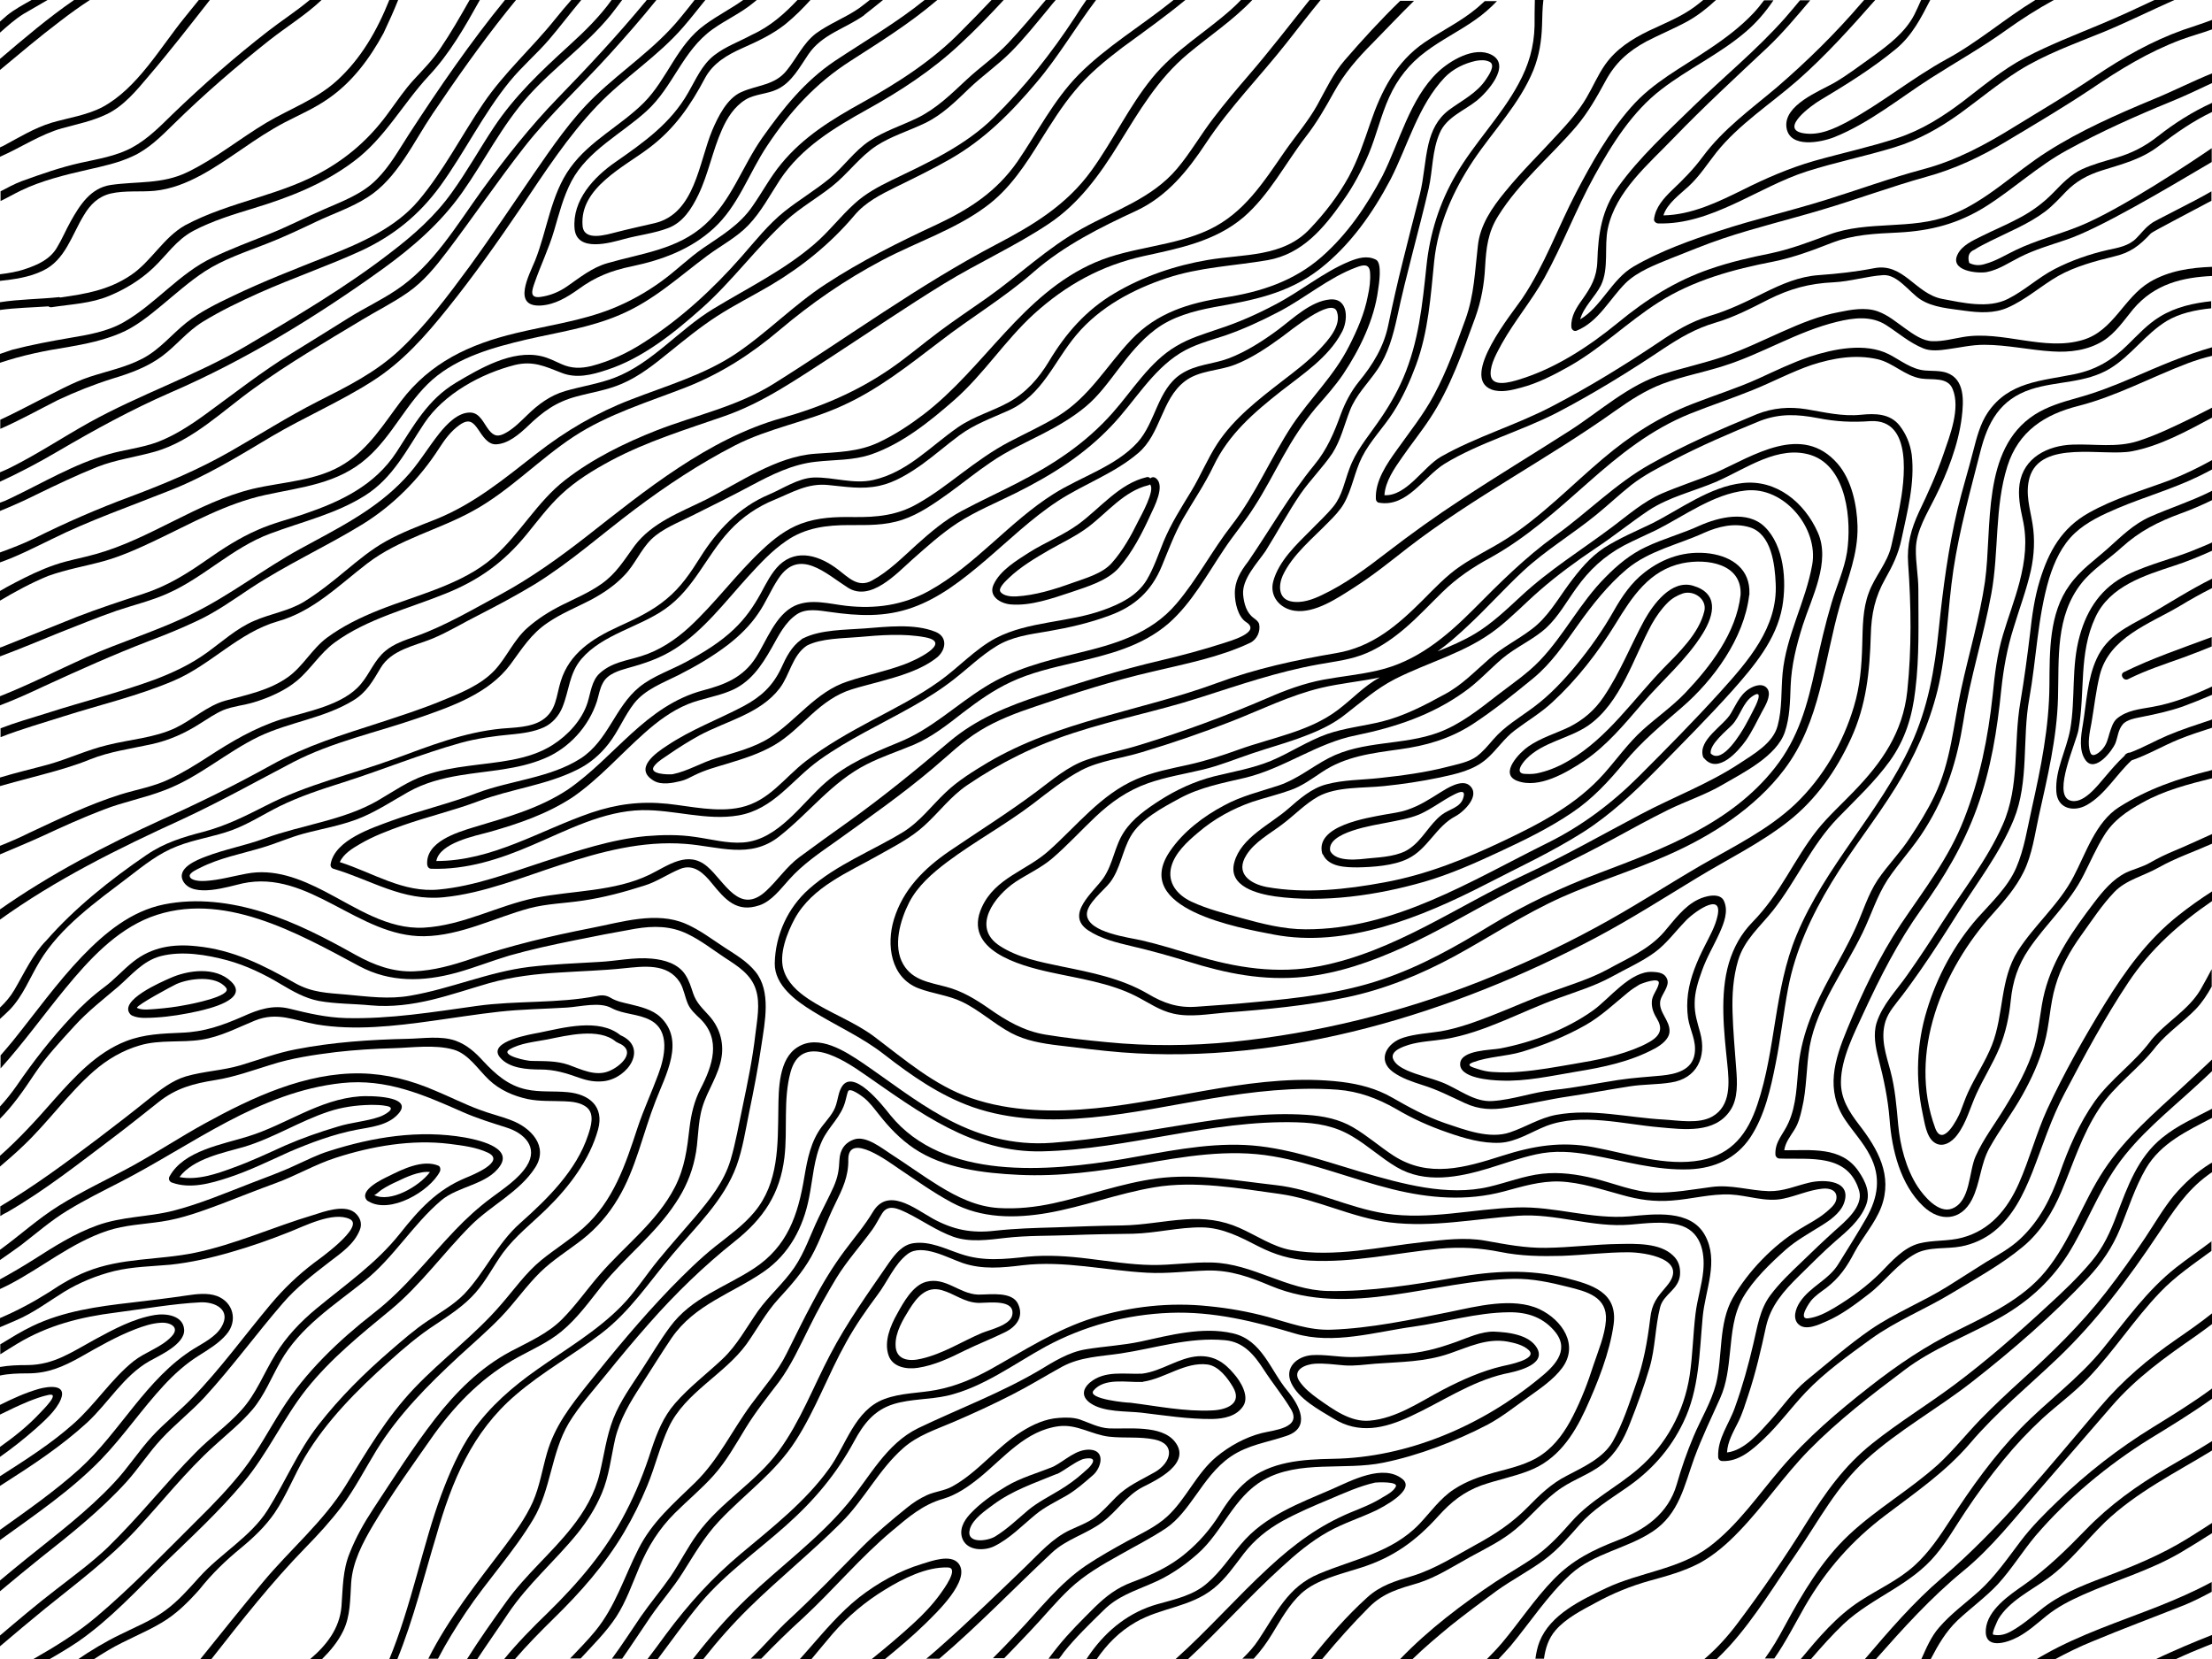 <?xml version="1.0" encoding="utf-8"?>
<!-- Generator: Adobe Illustrator 18.0.0, SVG Export Plug-In . SVG Version: 6.00 Build 0)  -->
<!DOCTYPE svg PUBLIC "-//W3C//DTD SVG 1.1//EN" "http://www.w3.org/Graphics/SVG/1.1/DTD/svg11.dtd">
<svg version="1.1" id="Layer_1" xmlns="http://www.w3.org/2000/svg" xmlns:xlink="http://www.w3.org/1999/xlink" x="0px" y="0px"
	 viewBox="0 0 800 600" enable-background="new 0 0 800 600" xml:space="preserve">
<g>
	<g>
		<path fill="#000000" d="M548.7,282.4c7.9,3,17.9-3,24.2-7.2c8.2-5.5,14.6-13.3,21-20.7c7.3-8.5,16.1-15.9,22-25.5
			c4.2-6.9,5.7-14.5-3.7-17.2c-7.8-2.2-14.3,6.8-17.5,12.5c-5,9.2-8.8,19-14.7,27.7c-3.2,4.8-7.3,8.3-12.4,10.9
			c-5,2.4-10.3,3.9-14.9,7.1C549.9,271.9,541.9,279.8,548.7,282.4z M552,274.5c6-6.2,15.4-7.3,22.4-12.1c11.8-8.2,16.4-24.6,23-36.7
			c1.6-2.8,3.4-5.4,5.7-7.7c1.6-1.6,3.5-2.7,5.6-3.4c4-1.2,8.7,2.1,7.7,6.4c-1.9,8.1-9.3,15.1-14.9,20.8
			c-10.9,11.3-20.1,25-33.8,33.1c-3.3,2-6.9,3.6-10.6,4.5c-1.7,0.5-3.5,0.6-5.3,0.5C547.5,279.9,550.6,275.9,552,274.5z"/>
		<path fill="#000000" d="M478.5,309.1c2.1,4.5,8.3,4.6,12.5,4.6c5.6-0.1,13-0.6,18.1-3.1c7.3-3.5,10.2-11.7,17.3-15.4
			c3-1.6,9.3-7.6,5-11.2c-2.8-2.3-8.1,1.1-10.5,2.6c-4,2.5-7.5,4.8-12,6.3c-2.6,0.9-5.4,1.2-8.1,1.7c-6.3,1.2-25.3,4-22.6,14.1
			C478.3,308.9,478.4,309,478.5,309.1z M501.7,297.5c3.9-0.8,7.8-1.4,11.5-2.9c4.6-2,8.4-5.1,12.8-7.3c2-1,4.2-1.8,3.2,1.3
			c-1,3.5-5.3,4.1-7.8,6.1c-4.5,3.5-6.9,9-11.6,12.2c-3.8,2.7-9.8,3.1-14.4,3.5c-3.8,0.4-12.1,1.6-14.3-2.6
			C479.6,300.9,497.3,298.4,501.7,297.5z"/>
		<path fill="#000000" d="M461.2,324.2c17.6,2.4,36.9-0.4,53.9-5.3c9.3-2.7,18.3-6.7,27.1-10.8c9-4.2,17.9-8.5,26.2-14.1
			c7.5-5,13.4-11.4,19.1-18.3c6.2-7.5,13.3-13.4,20.7-19.8c11.6-10,22.5-25,24.4-40.5c0-0.1,0-0.2,0.1-0.3c0-0.1,0-0.2,0-0.4
			c0.3-8.7-6-13.3-14.2-14.5c-8.8-1.2-16.9,1.5-23.7,6.8c-4.8,3.7-8.2,8.7-11.2,14c-3.9,6.9-8.5,13.4-13.5,19.5
			c-4.6,5.6-9.7,11-15.5,15.3c-5.1,3.8-10.4,6.8-14.6,11.7c-1.9,2.2-3.7,4.4-6,6.1c-2.9,2.1-7,2.8-10.4,3.7
			c-8.1,2.1-16.5,3.2-24.8,4.1c-6.4,0.7-13,0.6-19.2,2.3c-5.3,1.4-9.7,5.3-13.7,8.8c-6.5,5.7-17.1,10.4-19.5,19.4
			C444,320.7,455,323.3,461.2,324.2z M450.8,309.2c3-4.8,8.7-7.8,13-11.1c4.4-3.3,8.1-7.3,12.9-10c6.7-3.7,16.3-3,23.8-3.8
			c6.8-0.7,13.5-1.7,20.2-3.1c6-1.3,12.2-2.6,16.9-6.7c3.7-3.2,6.3-7.4,10.3-10.4c4.5-3.4,9.3-6.2,13.5-10.1
			c9-8.3,16.5-18,22.9-28.4c6-9.8,12.2-19.4,24.2-21.9c8.8-1.8,21.6,0.1,21,11.5c-1.6,13.7-10.8,25.7-20,35.4
			c-4.7,4.9-10.4,8.9-15.4,13.4c-5.2,4.7-9.3,10.5-13.9,15.7c-9.9,11.2-23.1,18.1-36.4,24.4c-13.9,6.6-27.8,12.2-43,15
			c-14,2.6-28.6,4.2-42.7,1.7C452,319.6,446.6,315.8,450.8,309.2z"/>
		<path fill="#000000" d="M423.1,307.9c-14.2,20.9,25.2,27.7,37.6,30.1c26.1,5,53.7-6.4,76.5-18.1c11.8-6.1,24.1-11.8,35.3-18.9
			c9.9-6.3,18.5-14.4,26.7-22.7c9.2-9.4,18.5-18.7,27.3-28.5c7.8-8.8,16-18.5,18.1-30.4c1.6-9.2,0.7-22-6.4-28.9
			c-6.2-6-16.5-3.5-23.5-0.4c-6.3,2.9-13.1,4.7-19.4,7.7c-5.6,2.6-10.4,6.6-14.7,11c-9.1,9.1-14.9,20.9-23.7,30.1
			c-4.5,4.7-10,8.4-15.2,12.4c-6.7,5.2-13.4,10.6-21.4,13.6c-12.9,4.8-27.4,2.8-39.8,9.3c-6.3,3.3-11.3,7.6-18.1,9.9
			c-6.7,2.2-13.5,3.8-19.7,7.2C435.3,295.2,427.9,300.8,423.1,307.9z M466.6,285.8c4.1-1.4,7.8-4.1,11.4-6.5
			c8.6-5.8,18.2-6.9,28.2-8.3c9.5-1.3,17.9-3.7,26.1-8.9c7.7-5,15-10.9,22.1-16.7c6.7-5.5,11.3-12.4,16.3-19.4
			c5.2-7.3,10.8-14.4,17.7-20.2c8.1-6.7,18.5-8.8,27.9-13.1c5.2-2.3,10.9-3.7,16.5-2c7.9,2.4,9.1,13.5,9.4,20.3
			c0.8,15.9-10,28.1-20,39.2c-9.5,10.5-19.5,20.6-29.5,30.6c-9.7,9.7-20.6,17.9-32.9,24c-27.7,13.7-55.6,31.4-87.6,31.3
			c-7.9,0-15.7-2-23.3-4.1c-6.1-1.7-12.2-3.2-18-5.9c-5.1-2.4-8.8-6.8-7.3-12.6c1.3-5,5.8-9.1,9.6-12.3c5.8-5,12.5-8.7,19.7-11.2
			C457.5,288.5,462.1,287.4,466.6,285.8z"/>
		<path fill="#000000" d="M459.6,275.2c-6.6,2.7-13.7,3.9-20.6,5.6c-7,1.8-13.5,4.8-19.6,8.7c-4.8,3.1-9.8,6.6-12.9,11.4
			c-3.4,5.1-3.9,11.5-7.4,16.6c-3.4,5-14.2,13.2-5.5,19c4.7,3.1,10.3,4.4,15.7,5.7c6.9,1.6,13.7,3.5,20.5,5.6
			c13.8,4.3,27.2,7,41.8,5.5c12.5-1.3,24.4-5.5,35.7-10.6c12.2-5.5,23.7-12.4,35.5-18.6c13.4-7,27.2-13.4,40.5-20.6
			c6.6-3.6,13.3-7.3,20-10.6c6.5-3.2,13.4-5.4,19.7-9.1c7.4-4.3,19.5-10.3,22.5-19c1.8-5.3,1.9-11,2.1-16.6
			c0.3-7.7,2.1-14.8,4.4-22.1c3.2-10,10.2-23,5.4-33.6c-4.8-10.8-15-19.2-27.2-17.8c-11.8,1.3-22.4,9.4-32.7,14.6
			c-5.8,2.8-11.8,5.3-17.3,8.8c-5.2,3.4-9.1,8.2-12.8,13.2c-4.2,5.7-7.7,12-13.5,16.3c-5,3.8-10.6,6.5-15.3,10.7
			c-5.3,4.6-10,9.6-16.3,12.9c-7.1,3.9-14.4,7.7-22.3,9.7c-6.7,1.7-13.5,2.3-20.1,4.6C472.9,268,466.5,272.3,459.6,275.2z
			 M529.6,250.2c5-3.5,9.1-8.1,13.8-12.1c5-4.2,11.1-6.7,15.9-11.1c4.3-4,7.4-9.6,10.8-14.3c4.7-6.6,10.1-11.6,17.2-15.4
			c3.8-2,7.8-3.7,11.7-5.6c10.3-5.2,20.6-13,32.3-14.3c14-1.6,26.5,13.7,24.1,26.9c-2.4,13.4-9.4,25.5-10.7,39.2
			c-0.6,6.4-0.1,12.7-1.8,19c-1.7,6.4-8.8,10.3-13.9,13.7c-11.3,7.4-23.7,12-35.6,18.3c-14,7.4-27.7,15.2-42.1,21.9
			c-24.5,11.4-46.9,27.7-73.9,33c-15.5,3-30.4,0.6-45.3-3.9c-6.4-1.9-12.7-3.9-19.2-5.4c-4.8-1.1-19.1-2.8-19.8-9.1
			c-0.4-4,6.1-8.9,8.4-11.9c3.7-4.9,4.4-11.4,7.4-16.6c3.5-6.2,11.7-10.5,17.8-13.8c7.4-4,15.5-5.5,23.6-7.4
			c14.2-3.4,25.9-12.6,40.3-15.4C504.7,263,517.9,258.6,529.6,250.2z"/>
		<path fill="#000000" d="M634,248.4c-4.3,1.9-5.7,5.7-8,9.6c-2.6,4.5-11.9,9.5-10.1,15.6c0.1,0.3,0.2,0.5,0.4,0.6c0,0,0,0,0,0
			c5,6.1,12.5-2.7,15.2-6.5c2.2-3.2,3.9-6.8,5.7-10.2c1.1-2,3.4-5.7,2.2-8.1C638.2,247.3,635.9,247.6,634,248.4z M634.2,256.7
			c-0.9,1.8-1.9,3.7-2.9,5.5c-1.4,2.5-8.4,14.5-12.6,10.3c-0.5-3.3,5.8-8.3,7.7-10.3c3-3.1,3.9-8.3,7.7-10.6
			C638.2,249,634.7,255.8,634.2,256.7z"/>
		<path fill="#000000" d="M687,153.9c-3.5-4.4-8.9-4.4-13.9-3.9c-6.8,0.7-13.2-0.9-19.8-2c-6.2-1-12.1-0.5-17.9,1.8
			c-13.1,5.4-26.2,11.1-38.6,18.1c-12.5,7-22.8,17.6-34.4,25.9c-10.9,7.9-20.1,17.1-29.5,26.6c-10,10-20.6,18.9-34.7,22.1
			c-6.4,1.5-13,2.1-19.5,3.3c-7,1.3-13.8,3.8-20.4,6.7c-15.1,6.5-30.3,12.1-46,16.9c-6.4,2-13,3.2-19.3,5.4
			c-6.7,2.3-12.4,7.2-18,11.4c-10.3,7.7-21,14.4-31.6,21.6c-9.2,6.3-16.8,13.9-20.1,24.7c-2.8,9.2-1.2,21,8.8,24.9
			c5.2,2,10.8,2.5,15.8,4.9c6.3,3,11.6,8,17.8,11.3c5.3,2.8,11.3,3.8,17.2,4.5c7.6,0.9,15.2,1.9,22.8,2.5
			c59,4.6,119.8-14.1,171.5-41.5c12.6-6.7,24.5-14.3,36.7-21.7c11-6.7,22.6-12.3,32.8-20.3c10.1-7.9,17.4-18.4,22.7-29.9
			c5.6-12.2,6.8-24.2,7.2-37.5c0.2-7.7,1.5-13.8,5.3-20.5c2.6-4.6,4.7-8.9,5.8-14.2c2.1-10,4.9-20.3,3.7-30.6
			C690.8,160.4,689.4,157,687,153.9z M687,183.5c-0.9,4.7-1.9,9.4-3,14c-1.4,6.1-6,11-8.1,16.8c-2.3,6-2.2,12.6-2.4,19
			c-0.2,7.6-0.8,14.9-3,22.2c-3.9,13.2-11.2,25.7-21.1,35.2c-9.9,9.4-22.5,15.5-34.3,22.3c-12.7,7.4-24.9,15.4-37.9,22.4
			c-13.6,7.4-27.7,13.9-42.1,19.6c-28.5,11.2-58.9,18.7-89.4,21.8c-15.1,1.5-30.4,1.6-45.5,0.1c-7.3-0.7-14.7-1.5-22-2.7
			c-7.9-1.3-14.2-5-20.6-9.5c-4.9-3.4-9.7-6.3-15.4-7.8c-5.9-1.6-12.1-2.3-15.5-8.1c-3.9-6.6-1.1-16.1,2.1-22.4
			c3.1-6,8.4-10.6,13.7-14.6c10-7.5,21.1-13.5,31.1-21.1c5.6-4.3,11.3-8.9,17.6-12.2c6.6-3.4,14.8-4.3,21.9-6.5
			c11-3.3,21.8-7,32.5-11.2c10.7-4.2,20.9-9.3,32.1-12c7.1-1.7,14.3-2.3,21.3-3.8c-5.8,3.2-10,7.9-15.2,11.8
			c-10.3,7.8-23.9,10-35.8,14.3c-6.1,2.2-12,4.1-18.3,5.5c-6.3,1.4-12.8,2.6-18.7,5.2c-12.8,5.5-21.4,16.7-31.6,25.8
			c-8.2,7.4-19.4,9.8-24.3,20.5c-7.1,15.5,13.7,21.1,24.6,23.5c10.4,2.3,21.6,3.8,31.2,8.7c4.5,2.3,8.5,5.2,13.5,6.3
			c6.1,1.4,12.8,0.1,19-0.4c14.6-1.1,29.3-2.5,43.6-5.5c13.8-2.9,26.7-8.2,39.1-14.9c13-7.1,25.1-15.2,38.7-21.3
			c12.6-5.6,25.7-9.6,38.3-15.2c15.9-7,31.6-17,42.2-31c13.2-17.4,14.3-39.2,20.2-59.6c2.8-9.7,6.5-18.2,6.3-28.4
			c-0.2-7.6-2.1-16.7-7.2-22.6c-12.9-14.8-30.4-2.9-44.4,3.4c-6.4,2.6-12.9,4.7-19.2,7.4c-6.6,2.9-12.1,7.7-17.8,12
			c-11.2,8.4-22.9,15.6-33.2,25.2c-5.2,4.8-10.3,9.7-16.4,13.4c-4.3,2.6-9,4.6-13.7,6.5c3.9-2.8,7.5-6,10.9-9.2
			c6.9-6.4,13.2-13.5,20.1-19.9c8.2-7.6,17.8-13.3,26.5-20.4c4.3-3.5,8.3-7.3,12.6-10.7c4.5-3.5,9.7-6.2,14.8-8.8
			c10.3-5.4,21-10,31.8-14.4c7.1-2.7,13.4-2.4,20.8-1c6.6,1.3,12.4,1.6,19.1,1.1C692,151.5,688.8,173.9,687,183.5z M504.5,245.6
			c12.2-6.2,25.6-9.5,36.6-18c5.6-4.3,10.4-9.4,15.7-14c6.4-5.6,13.4-10.7,20.4-15.4c6.5-4.3,12.5-9.2,18.9-13.5
			c7.5-5,16.5-7,24.7-10.5c0.1,0,0.1-0.1,0.2-0.1c0.1,0,0.1,0,0.2-0.1c10.3-4.5,22-13.2,33.8-9.4c13.1,4.3,14.7,23.9,13,35.1
			c-1,6.3-3.8,12.3-5.6,18.4c-2.3,7.7-4.1,15.6-5.8,23.4c-2.9,13.4-6.1,25.3-14.7,36.2c-15.9,20.2-40.2,29.2-63.4,38
			c-13.7,5.2-26.8,11.3-39.3,18.9c-12.6,7.7-25.3,14.9-39.3,19.6c-14.7,5-30.4,6.8-45.8,8.2c-7.1,0.7-14.3,1.2-21.4,1.7
			c-6.7,0.5-11.9-1.3-17.6-4.7c-9.6-5.6-20.5-7.7-31.3-9.9c-7.6-1.6-15.6-3.1-22.2-7.4c-10.5-6.8-1.8-18.1,5.6-23.1
			c4.4-2.9,9.3-5.1,13.3-8.5c5.5-4.7,10.4-10.1,15.7-15.1c5.6-5.3,11.6-9.5,18.9-12.1c6.5-2.3,13.4-3.4,20.1-5
			c6.2-1.5,11.9-3.9,17.9-5.9c6.2-2.1,12.6-3.8,18.8-6.2c5.3-2,10.6-4.5,15-8.1C492.6,253.7,497.7,249.1,504.5,245.6z"/>
		<path fill="#000000" d="M709.5,150.9c0.7-5.8,1.2-13.8-5.5-16.1c-2.4-0.8-5.3-0.6-7.7-0.8c-5-0.4-8.9-3.7-13.2-5.9
			c-8.6-4.3-19.9-1.9-28.6,0.9c-6.4,2.2-12.4,5.1-18.5,7.9c-7.7,3.5-15.8,6-23.7,9.1c-12.2,4.7-22.7,11.5-32.6,19.9
			c-11.5,9.7-22.2,20.9-34.9,29c-5.5,3.5-11.3,6.2-16.7,9.9c-5,3.4-9.3,8-13.6,12.3c-9.1,9.1-18.2,16.9-31.2,19.1
			c-14.7,2.5-29.1,5.6-43.1,10.8c-27.7,10.2-57.2,13.6-83,28.8c-5.3,3.2-10.7,6.5-15.2,10.8c-5.2,4.9-9.3,10.6-15.5,14.4
			c-11.2,6.8-24,11.7-33.9,20.5c-7.7,6.8-12.2,16.7-12.4,26.9c-0.1,8,7.7,13.6,13.7,17.3c8.7,5.4,17.7,9.3,25.8,15.6
			c9.9,7.7,20.2,14.9,32.1,19.1c27.4,9.5,58.7,1.5,86.2-3.1c15.1-2.5,30.4-4.3,45.7-3.2c7.7,0.6,14.4,3.1,21.1,6.9
			c6.1,3.6,12.1,6.3,18.8,8.6c6,2.1,12.5,4,18.9,3.7c5.9-0.3,11.4-4,16.8-6.1c12.7-4.8,27.9-0.6,40.9,0.5c8.8,0.8,19.9,2.3,25.5-6
			c3-4.3,2.6-10.5,2.2-15.5c-0.5-6.7-1.1-13.3-1.3-20.1c-0.2-6.3,0.2-12.6,2-18.7c2.2-7.5,8-12.3,12.7-18.2
			c8.4-10.7,13.8-23.5,23.4-33.4c6.5-6.7,13.3-13,18.8-20.6c5.6-7.8,8.1-16.2,9.2-25.6c1.5-12,1.1-24.3,1.1-36.4
			c0-4.9-1-9.8-0.9-14.7c0.1-6.6,4.2-13,7-18.7C704.2,171.2,708.3,160.8,709.5,150.9z M690.1,203.8c1.1,15.3,1.3,30.8-0.3,46.1
			c-1.6,15-9.2,25.9-19.5,36.5c-4.4,4.6-9.1,8.8-13.1,13.8c-4.1,5.2-7.5,11-11,16.7c-3.6,5.9-7.5,11.6-12.4,16.6
			c-4.1,4.2-6.8,9.1-8.5,14.7c-3.4,11.4-1.8,24.9-0.6,36.6c0.7,6.7,1.4,15.1-5.4,19c-4.9,2.8-12.3,1.4-17.6,1.1
			c-13-0.7-25.8-4.1-38.9-1.7c-5.9,1.1-11,4.4-16.6,6.3c-7.5,2.6-16.4-0.9-23.6-3.3c-6.9-2.4-12.9-5.7-19.2-9.3
			c-5.6-3.2-11.7-4.8-18.1-5.6c-29.6-3.6-59.6,6.6-88.9,9.5c-15,1.5-30.9,1.3-45.3-3.7c-13.2-4.6-23.8-13.8-34.8-22.1
			c-7.3-5.5-16.2-8.6-23.9-13.7c-3.9-2.6-7.6-5.9-9-10.5c-1.8-5.7,1.3-13.5,4-18.5c6.4-11.7,19.5-16.8,30.5-23.1
			c5.7-3.2,11.6-6.2,16.4-10.6c5.4-4.9,9.5-10.6,15.6-14.7c11.9-8.1,24.7-14.4,38.3-18.8c14.9-4.9,30.4-7.9,45.4-12.7
			c14.4-4.6,28.2-9.4,43.2-12.1c6-1.1,12-1.7,17.7-4.2c5.2-2.3,9.7-5.5,14-9.2c4.6-4,8.8-8.5,13.1-12.7c5.3-5.2,11.1-9.1,17.6-12.6
			c13.1-7.3,24-17.2,35.2-27.1c11.3-10,22.7-19.2,36.9-24.9c7.5-3,15.1-5.5,22.5-8.5c7.2-2.9,14.1-6.6,21.4-9.1
			c7.7-2.5,15.8-3.9,23.8-2.1c5.7,1.3,9.8,6,15.8,7c3.9,0.6,9.6-0.7,11.4,3.8c2.9,7-1,16.8-3.3,23.5c-2.5,7.3-5.6,14.1-8.9,21
			C691.2,191.3,689.6,196.9,690.1,203.8z"/>
		<path fill="#000000" d="M614.2,325.3c-5.1,2.4-8.8,7.6-12.4,11.8c-5.6,6.4-13.2,9.5-20.4,13.5c-6.5,3.5-13.5,5.6-20.4,8.1
			c-7.3,2.6-14.3,5.8-21.5,8.6c-5.9,2.3-12.2,4.6-18.5,5.7c-4.5,0.7-9.1,0.9-13.5,2.3c-5.8,1.8-9.7,8-3.7,12.4
			c3.2,2.3,6.9,3.5,10.6,4.7c5.5,1.7,10.3,4.2,15.5,6.6c5,2.3,9.7,2.5,15.1,1.6c7.6-1.2,15-3,22.6-4.1c7.3-1.1,14.6-2.5,21.8-3.6
			c5-0.8,10-0.6,14.9-1.4c9.4-1.4,13-9.2,10.6-18c-1-3.7-2.1-6.8-2-10.8c0-3.9,1.3-7.9,2.6-11.5c1.7-4.9,4.4-9.3,6.5-14
			c1.5-3.4,3.1-7.5,1.6-11.1C622.3,322.5,616.6,324.1,614.2,325.3z M621.2,331.1c-0.8,3.9-2.9,7.5-4.7,11.1
			c-2.7,5.3-5.2,11.2-6,17.1c-0.4,3-0.4,5.9,0,8.9c0.7,4.5,3.1,8.1,2.4,12.9c-0.9,6-6.9,7.4-12,7.9c-5.3,0.5-10.5,0.8-15.7,1.6
			c-7.8,1.2-15.5,2.8-23.3,3.6c-7.5,0.8-14.6,3.5-22.1,4c-6.7,0.5-12.4-4.5-18.4-6.8c-4.2-1.6-8.5-2.5-12.6-4.3
			c-1.9-0.9-4.2-2.1-5-4.2c-1-2.9,3.8-4.4,5.6-5c4.3-1.3,8.8-1.4,13.2-2.1c14.2-2.3,27.6-10,41-14.8c6.6-2.4,13.2-4.4,19.4-7.8
			c5.2-2.9,10.7-5.3,15.5-8.8c4.2-3.1,7.3-7.4,10.9-11.1C611.7,330.6,623.1,322,621.2,331.1z"/>
		<path fill="#000000" d="M600.5,361.8c0.5-2.2,3.3-5.1,2.5-7.5c-0.8-2.4-3-2.7-5.3-2.8c-8-0.5-15.7,9.8-21.5,13.9
			c-9.6,6.9-22.1,11.6-33.7,13.8c-3.2,0.6-13.9,0.5-14.4,5.3c-0.6,5.5,11.3,6.2,14.6,6.3c9.1,0.4,18.3-1.7,27.3-3.2
			c9.8-1.6,19.6-3.6,28.5-8.4c2.2-1.2,5.1-3.3,5.3-6C604.1,369,599.6,366,600.5,361.8z M593.7,378.3c-7.8,3.5-16.2,5.1-24.6,6.5
			c-6.5,1.1-12.9,2.3-19.4,2.8c-3.2,0.3-6.5,0.3-9.8,0.1c-1.9-0.1-3.7-0.5-5.5-1.1c-1.8-0.6-4.6-1.3-1.7-2.4
			c5.6-2.1,11.9-2.1,17.7-3.8c7.9-2.4,15.9-5.6,23.1-9.7c5.6-3.2,10.2-7.6,15.2-11.7c1.3-1.1,2.7-2,4.2-2.9c0.5-0.3,7.7-3.1,7-0.3
			c-0.5,2.3-2.5,4.2-2.5,6.6c-0.1,2.4,0.8,4.3,2,6.3C602.5,373.9,597.9,376.3,593.7,378.3z"/>
		<path fill="#000000" d="M186.5,504.5c9.6-8.3,20.9-14.5,30.9-22.2c10.6-8.1,17.3-18.6,25.8-28.6c8.4-10,18.6-19.5,23.2-32.1
			c2.2-6.1,3.2-12.7,4.5-19.1c1.7-8.2,3.3-16.4,4.5-24.6c1.2-8.2,3.6-19.4-2.2-26.5c-3-3.7-7.1-6.1-11.1-8.7c-4.6-3-9-6.4-14.1-8.6
			c-10.6-4.6-23.2-0.6-34,1.5c-14.8,2.9-29.3,6.3-43.6,11.2c-6.8,2.3-13.5,4.2-20.7,4.5c-7.6,0.3-14.5-2.3-21-5.9
			c-10.9-6.1-21.6-11.7-33.6-15.5c-11.6-3.6-23.9-5.2-35.8-2.8c-11.9,2.4-21.4,10.3-29.6,18.8c-9.1,9.5-16.8,20.3-25,30.5
			c-1.5,1.8-3,3.6-4.5,5.3v4.7c8.3-9.2,15.6-19.4,23.5-29c8.4-10.2,18.1-20.8,30.7-25.7c25.9-9.9,53.3,5.8,75.5,17.7
			c11.2,6,23.1,5.7,35.2,2.4c6.5-1.8,12.7-4.3,19.1-6.2c7.7-2.2,15.6-3.9,23.5-5.5c7.3-1.5,14.6-2.9,22-4.2c6.6-1.1,12.9-1.1,19,1.9
			c4.8,2.3,9.1,5.7,13.5,8.6c4.6,3,9.5,6,11.2,11.6c1.6,5,0.4,11-0.2,16c-1,8.8-2.8,17.5-4.6,26.1c-1.4,6.5-2.5,13.1-4.4,19.5
			c-2.4,7.9-7.4,14.1-12.6,20.3c-4.5,5.3-9.2,10.5-13.6,15.9c-4.5,5.5-8.2,11.4-13.2,16.5c-8.9,9.1-20.1,15.6-30.4,22.9
			c-9,6.3-17.3,13.5-23.6,22.5c-4.8,7-8.2,14.9-11.2,22.9c-6.6,17.7-10.8,40.2-18.9,59.7h2.9c6-14.7,9.9-30.8,14.2-44.9
			C163.4,535.7,170.7,518,186.5,504.5z"/>
		<path fill="#000000" d="M30.3,77.9c2.3-3.9,5.2-6.8,9.7-7.9c5.2-1.2,10.8-0.5,16-1c11.8-1.2,22.2-8.8,31.7-15.2
			c4.9-3.4,9.9-6.7,15.2-9.5c5.4-2.8,10.8-5.1,15.8-8.6c8.7-6,15-14.5,20-23.7C140.6,8,142.4,4,144,0h-3.2
			c-4.4,11-10.2,21.2-19,29.2c-7.5,6.8-16.9,10.1-25.5,15.2c-9.7,5.8-18.4,13-28.6,17.9c-9.1,4.4-18.1,3.2-27.7,4.6
			C32.8,68,28.9,74.1,25.6,80c-1.8,3.2-3.2,6.6-5.1,9.7c-2.5,4.1-6.7,6-11.1,7.5c-3.1,1.1-6.3,1.6-9.5,2v2.4
			c5.3-0.6,10.7-1.3,15.6-3.7C23.6,94.1,26,84.9,30.3,77.9z"/>
		<path fill="#000000" d="M187.8,490.6c5.2-2.8,10.7-5.3,15.3-9.1c5.8-4.8,10.2-11,14.9-16.9c8.4-10.3,19-18.3,26.4-29.6
			c3.3-4.9,5.7-10.4,6.9-16.1c1.4-6.1,0.9-12.4,2.7-18.4c1.9-6.4,6-11.6,7-18.4c0.8-5.4-0.9-10.7-4.5-14.7c-2.4-2.7-4.6-4.6-5.8-8.1
			c-0.8-2.4-1.4-4.5-2.8-6.7c-2.6-4.1-7.7-5.5-12.2-5.9c-6.3-0.6-12.9,0.9-19.1,1.2c-8.4,0.5-16.8,0.8-25.2,1.8
			c-14.7,1.8-28.4,7.9-43,10.4c-7.8,1.4-15.4,0.3-23.2-0.4c-6.8-0.6-12.3-0.7-18.4-4.1c-11.5-6.5-22.4-12.1-35.8-13.4
			c-8.4-0.9-16.1,0.3-22.8,5.6c-3.7,2.9-6.8,6.5-10.6,9.3c-4.3,3.2-8.1,6.7-11.7,10.6c-7.4,7.9-13.8,16.1-19.9,25
			c-1.9,2.7-3.9,5.2-6.1,7.6v4.4c4.9-4.9,8.8-10.6,12.6-16.3c4.2-6.3,9.3-11.7,14.4-17.3c4.9-5.4,10.4-9.6,15.9-14.3
			c4.8-4.2,8.9-9.3,15.3-11c7.8-2,16.6-0.5,24.1,1.5c6.9,1.9,13.3,5,19.3,8.6c4.4,2.6,8.7,5.1,13.8,6.1c6.1,1.1,12.6,1,18.8,1.6
			c7.5,0.7,14.8-0.3,22-2c7-1.7,13.8-4,20.7-6c8.5-2.4,17.2-3.4,26-3.9c7.6-0.5,15.2-0.7,22.8-1.5c7.1-0.7,15.8-2,20.3,5.1
			c1.4,2.3,1.8,5.3,2.9,7.8c0.9,2.1,2.9,3.9,4.5,5.4c7.6,7.5,4.4,16.9,0.1,25.2c-2.3,4.4-3.4,9.1-4,14c-0.9,7.8-1.7,14.5-5.3,21.6
			c-6.6,12.8-18.1,21.1-27.3,31.8c-4.6,5.3-8.6,11.1-13.6,16.1c-5.2,5.2-12.2,8.2-18.6,11.6c-11,5.9-19.7,14.6-27.3,24.4
			c-8,10.3-15.1,21.6-22.3,32.5c-3.3,5-6.3,10.3-8.5,15.9c-2.6,6.3-2.5,12.7-3,19.4c-0.7,8-5.4,14-11.3,19h4.3c3-3,5.7-6.2,7.6-10.1
			c2.7-5.5,2.5-11.5,2.9-17.4c0.5-7.6,4.2-14.6,8-21c6.7-11.3,14.6-22.2,22.1-32.9C165.5,507,175.3,497.3,187.8,490.6z"/>
		<path fill="#000000" d="M136.1,524.6c8-13,18.7-23.7,29.8-34c5.1-4.7,10.5-9.3,15.3-14.3c5-5.2,9.1-11.2,14.2-16.2
			c4.6-4.5,10.2-7.9,15.3-11.9c5.2-4.1,9.4-9,12.8-14.7c6.5-10.8,9-23.6,13.6-35.3c3.6-9.4,10.8-21.8,1.7-30.4
			c-2.9-2.7-7.2-3.7-10.9-4.6c-2.5-0.6-4.8-1-7-2.3c-1.6-1-3.2-1.1-5-0.7c-14.2,2.8-29.1,1.6-43.4,3.6c-15.8,2.2-31.4,4.8-47.4,4.4
			c-7.1-0.2-13.5-1.7-20.4-3.4c-6-1.5-11.3,0.3-16.8,2.8c-7.6,3.3-14,5.6-22.3,5.9c-6.9,0.3-13.4,0.5-19.9,3
			c-10.7,4.1-18.8,13-26.2,21.3C13.2,405,7,411.8,0,418v3.9c2.8-2.4,5.6-4.8,8.3-7.4c9-8.5,16.2-18.8,25.5-27
			c4.9-4.3,10.5-7.6,16.7-9.4c7.3-2.2,15.1-0.9,22.5-2.1c6.9-1.1,12.8-4.3,19.2-6.9c8.1-3.3,14.3,0,22.3,1.4
			c13.7,2.3,28.3,0.6,41.9-1.3c8-1.1,16-2.4,24.1-3.3c8.1-0.9,16.3-1,24.5-1.5c4.9-0.3,11.9-2.2,16.2,0.2c4.3,2.3,9.7,2,14.1,4.4
			c7.2,3.9,5.1,13.3,2.8,19.5c-2.4,6.5-5.3,12.7-7.5,19.3c-4.4,13.4-8.7,26.5-19.5,36.2c-4.8,4.3-10.4,7.7-15.4,11.8
			c-5.5,4.5-9.7,10.5-14.4,15.9c-9.4,11-21.4,19.8-31.4,30.3c-10.1,10.6-17.2,22.8-24.9,35.3c-8.1,13.1-20.1,23.1-29.9,34.9
			c-7.7,9.2-15.2,18.6-22.7,27.9h4c10.9-13.9,21.8-27.8,34.1-40.4c4.6-4.7,9.1-9.6,13.1-14.9C128.3,538.5,132,531.3,136.1,524.6z"/>
		<path fill="#000000" d="M87.2,559.8c4.6-3.8,8.8-7.8,12.1-12.6c4.3-6.3,7.1-13.7,11-20.3c7.8-13.1,19-24.3,30.3-34.4
			c5.3-4.8,10.8-9.5,16.8-13.4c5.2-3.5,10.4-6.8,14.6-11.6c3.8-4.3,6.5-9.7,9.9-14.4c4.5-6.1,10.5-10.7,15.9-16
			c8-7.8,15.5-17.7,18.5-28.6c2.3-8.4-3.3-12.8-11-13.5c-5.1-0.5-10,0.1-15-1c-6.5-1.4-11.1-5.5-15.5-10.2c-2.9-3.2-5.9-5.9-10-7.4
			c-5.3-1.9-11.9-0.8-17.4-0.7c-13.5,0.3-27.1,1.2-40.4,3.8c-6.9,1.3-13.4,3.8-20.1,5.8c-6.5,1.9-13.2,2.1-19.7,4
			c-5,1.5-9.3,4.9-13.3,8.1c-6.1,4.9-12.3,9.7-18.5,14.4c-11.4,8.6-23,17.2-35.3,24.5v3.5c0.8-0.5,1.6-1,2.5-1.4
			c13.7-7.9,26.3-17.9,38.9-27.4c5.3-4,10.5-8.2,15.7-12.3c6.5-5.2,12.7-6.8,20.8-8.1c6.8-1.1,13.1-3.4,19.6-5.4
			c7.7-2.5,15.8-3.7,23.9-4.7c6.9-0.8,13.8-1.2,20.7-1.4c6.9-0.2,15.1-1.4,21.8,0.5c5.4,1.5,8.9,7.2,12.8,10.9
			c3.9,3.7,8.9,5.9,14.1,7c4.4,0.9,8.9,0.6,13.3,0.8c2.7,0.1,5.7,0.4,7.9,2.1c3.1,2.4,1.6,7.1,0.6,10.1
			c-4.2,12.8-14.7,23.1-24.5,31.8c-8.4,7.4-12.7,17.7-20.3,25.7c-3.8,3.9-8.7,6.7-13.2,9.7c-4.8,3.2-9.1,7-13.4,10.7
			c-9.5,8.2-18.4,17-26.1,26.9c-7.5,9.6-12,20.6-18.4,30.8c-6.1,9.7-17.1,15.8-24.7,24.3c-3.9,4.3-7.7,8.7-12.4,12.1
			c-4.9,3.6-10.7,5.9-16.1,8.6c-5.6,2.7-10.9,5.9-16,9.4h5.7c1.9-1.3,3.9-2.5,5.9-3.7c6.2-3.7,13-6.2,19.2-9.9
			c5.3-3.1,9.6-7.4,13.7-12C76.7,569.1,81.6,564.4,87.2,559.8z"/>
		<path fill="#000000" d="M59.4,565.4c9.8-9.5,19.8-18.7,28.6-29.2c8.9-10.6,14.4-23.2,22.9-33.9c8.8-11,19.6-19.7,30.4-28.6
			c10.8-8.9,19.1-20.6,29-30.5c7.3-7.3,17.7-12.2,23.3-21c4.9-7.7-1.7-14.4-8.6-17c-3.8-1.5-7.8-2.4-11.7-3.9
			c-5.4-2-10.5-4.6-15.8-6.8c-8.8-3.8-17.5-6.1-27.1-6.3c-20-0.3-39.2,8.7-56.3,18.1c-8.9,4.9-17.4,10.5-26.3,15.4
			c-8.8,4.8-17.9,9-26.4,14.3c-7.6,4.7-14.2,10.8-21.4,16v3.7c2.5-1.7,5-3.5,7.5-5.3c5.6-4.3,10.8-8.9,16.9-12.6
			c6.2-3.8,12.7-7,19.1-10.3c26.1-13.4,50.1-32.6,80.2-35.8c16.1-1.7,29.4,4.2,43.7,10.5c5.2,2.3,10.5,3.9,15.8,5.6
			c6.4,2,11.6,7.1,7.3,13.9c-3,4.7-8.4,8.2-12.8,11.5c-4.7,3.5-9,7.4-13,11.6c-9.7,10.1-18.2,21.3-29.4,30
			c-12.7,9.9-24.8,21.4-33.4,35c-4.7,7.4-8.6,14.9-14,21.9c-5,6.4-10.7,12.3-16.5,18c-11.9,11.8-23.8,24.3-36.6,35.1
			c-7,5.9-14.8,10.7-22.7,15.2H18c3.5-2,7-4.1,10.4-6.4C39.9,585.6,49.4,575.2,59.4,565.4z"/>
		<path fill="#000000" d="M49.2,553.3c9.4-10.1,18-21.1,28.3-30.4c4.7-4.3,9.6-8.2,13.8-13.1c4.3-5.1,6.8-11.5,10.1-17.3
			c7.1-12.6,19.4-20.4,30.4-29.2c10.6-8.5,17.4-20.3,27.7-29.1c6.2-5.3,16.8-5.7,21.4-12.6c4.6-6.9-9-9.5-12.7-10.2
			c-16.5-2.9-33.3-0.2-49.2,4.9c-4.2,1.3-8.1,3.3-12.1,5.1c-5.3,2.5-10.7,4.4-16.1,6.5c-9.3,3.6-18.5,7.5-28.2,10
			c-9.2,2.3-18.4,2-27.5,5.3c-8.1,2.9-15.5,7.6-22.7,12.2c-4.1,2.6-8.2,5-12.4,7.3v3.5c1.1-0.5,2.2-1.1,3.3-1.6
			c12.1-6.3,22.4-15.1,35.6-19.5c6.4-2.1,12.9-2.3,19.5-3.3c7.5-1.1,14.7-3.8,21.7-6.4c6.5-2.5,13-5.1,19.6-7.5
			c7.4-2.7,14.3-6.8,21.8-9.2c13-4.2,27.5-6.7,41.1-5c4.7,0.6,9.7,1.2,13.9,3.2c6.6,3.2-5.7,8.1-8.1,9.1
			c-10.4,4.3-16.9,11.5-23.8,20.2c-8.6,10.8-19.7,18.4-30.2,27.1c-5.8,4.8-10.8,10.1-14.7,16.4c-4.3,6.9-7,14.4-12.5,20.4
			c-5,5.5-11.1,9.8-16.3,15.1c-5.5,5.5-10.6,11.4-15.8,17.2c-5.2,5.9-10.6,11.8-16.2,17.3C33,565.3,26.5,570,20.1,575
			c-6.9,5.3-13.5,10.9-20.1,16.5v3.9c5.4-4.6,10.9-9.2,16.4-13.7C27.8,572.5,39.1,564.1,49.2,553.3z"/>
		<path fill="#000000" d="M82.6,425.9c7.6-2.5,14.7-6,22-9.3c7.7-3.3,16-6.4,24.3-8c5.2-1,11.3-1.5,15.1-5.7
			c6.2-6.8-11.3-6.6-13.8-6.4c-14.9,1.1-26.6,10.2-40.5,14.5c-9.2,2.9-23.3,5.1-28.4,14.5c-0.5,0.9,0,1.9,0.9,2.2
			C68.8,430.1,76.2,428,82.6,425.9z M88.2,414.8c10.7-3.2,20.1-9.3,30.7-12.8c4.8-1.6,9.9-2.3,15-2.4c2,0,4,0,5.9,0.4
			c4.1,0.7-1,3.4-2.5,3.9c-4.9,1.7-10.3,2-15.3,3.6c-6.4,1.9-12.7,4.1-18.9,6.8c-6.2,2.8-12.3,5.7-18.7,8
			c-5.9,2.2-13.1,4.7-19.5,3.4C69.9,419,80.9,416.9,88.2,414.8z"/>
		<path fill="#000000" d="M56.3,368c5.2-0.3,10.4-1.2,15.4-2.3c3.4-0.8,18.7-4.2,11.9-10.7c-5.7-5.5-15.6-4.2-22.2-1.2
			c-2.7,1.2-18.9,8.1-14.2,13.1c0.2,0.2,0.4,0.3,0.6,0.4C50.3,368.5,53.8,368.1,56.3,368z M63.8,355.9c4.7-2.1,14.4-3.3,18,1.4
			c2.2,3-13,5.9-14.8,6.2c-3.5,0.7-7,1.1-10.6,1.4c-1.9,0.1-5,0.6-6.9-0.4C49.6,363.4,62.3,356.6,63.8,355.9z"/>
		<path fill="#000000" d="M195.4,386.8c5.2,0,9.3,1.3,14.1,3c3.1,1.1,5.9,1.6,9.1,1.2c8.7-1.2,15.9-12.2,5.8-16.6
			c-7.8-6.3-20.6-2.7-29.5-0.9c-2.6,0.5-18.8,3.1-14.1,8.9C184.1,386.4,190.7,386.8,195.4,386.8z M184.2,379.6
			c3.9-2.4,9.4-2.8,13.9-3.7c7-1.4,18.5-4.3,24.6,0.8c0.1,0.1,0.2,0.2,0.4,0.2c0.1,0.1,0.2,0.1,0.3,0.2c7.3,2.9,1.1,8.6-3.2,10.3
			c-4.9,2-10.1-0.7-14.6-2.3c-4.4-1.5-8.7-1.3-13.2-1.4C190.8,383.8,180.8,381.7,184.2,379.6z"/>
		<path fill="#000000" d="M45.7,536c4.5-5,8.1-10.7,12.7-15.6c4.9-5.3,10.7-9.8,15.6-15.1c9.9-10.8,18.7-22.9,28.3-34
			c5-5.8,11-10.4,17.1-15.1c4.2-3.2,8.7-6.3,10.7-11.3c1.1-2.5,0-5-2-6.5c-3.8-2.8-11-0.2-14.7,1c-14.5,4.3-28.1,10.6-43,13.7
			c-13.2,2.7-26.4,1.7-39.1,6.8c-4.8,1.9-9.2,4.5-13.5,7.4C11.9,471,6.3,474,0,476.7v3.3c1.9-0.8,3.7-1.6,5.6-2.4
			c6.4-2.7,11.8-6.8,17.6-10.4c5.6-3.4,11.7-5.9,18.1-7.5c6.7-1.6,13.5-1.7,20.3-2.3c7.5-0.8,14.9-2.5,22.1-4.6
			c7-2,13.8-4.4,20.6-7.1c5.7-2.2,16.2-7.7,22.2-4.8c5.7,2.7-11.7,14.9-13,15.9c-5.8,4.4-10.9,9.3-15.6,14.9
			c-9.4,11.2-18.2,23.4-28.4,33.9c-4.6,4.8-9.9,8.9-14.4,13.8c-4.9,5.3-8.8,11.5-13.8,16.8c-9.6,10.3-20.8,18.7-31.7,27.5
			c-3.2,2.6-6.4,5.2-9.6,7.9v3.9c4.8-4,9.7-8.1,14.6-12C25.5,554.9,36.3,546.3,45.7,536z"/>
		<path fill="#000000" d="M36.5,527.9c8.2-8.5,14.8-18.3,22.8-26.9c3.7-4,7.8-7.7,12.4-10.6c3.6-2.3,7.4-4.5,10.2-7.8
			c4.2-4.9,2.5-11.7-3.5-13.9c-3.3-1.2-7.4-0.7-10.7-0.2c-6.7,1-13.5,1.8-20.2,2.6c-12.2,1.4-24.6,3.1-35.8,8.5
			c-4,1.9-7.8,4.3-11.6,6.6v3.6c2-1.3,4-2.5,6.1-3.8c11.1-6.7,22.9-9.7,35.7-11.3c10.1-1.3,20.6-3.2,30.7-3.7
			c5.4-0.2,11.1,2.8,7.5,8.9c-2.1,3.6-6.6,5.8-10,7.9c-17.2,10.7-26.7,30.2-41.5,43.6c-8.9,8-18.8,14.9-28.6,21.9v3.7
			C12.7,547.8,25.6,539.1,36.5,527.9z"/>
		<path fill="#000000" d="M31.4,514.6c7.8-7.2,13.3-17,22.6-22.3c3.5-2,12.9-6.1,12.6-11.4c-0.3-5.2-6.7-6-10.7-5.3
			c-7.7,1.3-14.9,5.2-21.7,8.9c-8.1,4.4-14.6,9.1-24.2,9.2c-3.5,0-6.8,0.1-10.1,0.7v3.1c3.2-0.7,6.6-0.8,10.1-0.8
			c7.4,0,12.8-2.4,19.1-5.9c6.5-3.7,12.9-7.4,19.9-10.1c2.9-1.1,5.9-2.1,9-2.3c3.5-0.3,7.3,1.6,4,5c-3.8,4-9.4,5.5-13.7,8.9
			c-8.1,6.5-13.9,15.7-21.7,22.6c-8.2,7.3-17.4,13.1-26.6,19v3.5c0.5-0.3,0.9-0.6,1.4-0.9C11.9,529.8,22.2,523,31.4,514.6z"/>
		<path fill="#000000" d="M22,506.1c2.3-5.7-4.6-4.7-7.9-3.8c-4.9,1.4-9.5,3.5-14.1,5.8v3.5c3.4-1.7,6.8-3.3,10.4-4.8
			c2.3-0.9,4.7-1.8,7.1-2.3c4.6-1-2,5.4-3.1,6.6c-4.3,4.6-9.2,8.5-14.4,12.2v3.6c4.4-3.1,8.7-6.5,12.8-10.1
			C16,513.9,20.3,510.2,22,506.1z"/>
		<path fill="#000000" d="M159.1,423.7c0.3-0.7,0.2-1.7-0.5-2.1c-5.7-2.4-13.1,1.3-18.1,3.8c-2.1,1-10.9,5.1-7.8,8.7
			c0.2,0.2,0.4,0.3,0.6,0.4C141.1,439.2,155.4,430.9,159.1,423.7z M138,430.3c1.8-1.2,3.8-2.2,5.8-3.1c2.9-1.4,8-3.8,11.7-3.3
			c-4,5.3-14.4,11.2-20.2,8.3C136,432.1,137.2,430.8,138,430.3z"/>
		<path fill="#000000" d="M31.6,61.4c5.6-1.3,11-2.4,16.2-4.8c6-2.7,10.5-7.3,15.2-11.9C73.9,34,85.5,24,97.5,14.5
			c6.1-4.8,13.1-9.1,18.8-14.5h-4.3c-4.9,4.1-10.5,7.7-15.1,11.3c-12.1,9.4-23.6,19.5-34.6,30.1c-4.6,4.5-8.9,8.9-14.6,12
			c-5.8,3.1-12.3,4.1-18.6,5.5c-7.2,1.6-14.3,4.1-21.2,6.6c-2.7,1-5.2,2.4-7.7,3.7v3.5c2.5-1.2,4.9-2.6,7.4-3.8
			C14.8,65.4,23.6,63.2,31.6,61.4z"/>
		<path fill="#000000" d="M38.6,41.3c6.1-2.9,10.8-8.6,15.1-13.7c7.7-9,14.9-18.3,22.2-27.6h-4c-1.7,2.1-3.4,4.2-5.1,6.3
			C58,17.1,49.7,31.9,37.1,38.7c-5.7,3-12.4,3.9-18.5,5.7c-6.2,1.9-11.7,5.3-17.3,8.3c-0.4,0.2-0.8,0.4-1.3,0.6v3.4
			c7.5-3.3,14.6-8.1,22.4-10.3C27.9,44.9,33.4,43.8,38.6,41.3z"/>
		<path fill="#000000" d="M32.5,0h-5.7C17.5,6.4,8.7,13.9,0,21.3v4c7.2-6,14.3-12,21.7-17.6C25.2,5,28.8,2.4,32.5,0z"/>
		<path fill="#000000" d="M17.2,0h-5.8c-3,1.7-6.2,3.4-8.9,5.6C1.7,6.3,0.8,7.1,0,7.8v4C2.7,9.4,5.4,7,8.4,5.1
			C11.3,3.4,14.3,1.7,17.2,0z"/>
		<path fill="#000000" d="M778.6,516.2c-12.5,7.7-23.8,16.5-34.4,26.7c-4.8,4.6-9.5,9.3-13.5,14.6c-4.7,6.2-9.1,12.6-14.9,17.9
			c-4.9,4.4-10.2,8.2-14.5,13.2c-2.9,3.3-4.6,7.4-6.4,11.4h3.4c2.6-5,5.4-9.9,9.7-14c4.8-4.5,10.1-8.3,14.6-13.1
			c5-5.5,8.9-11.9,13.7-17.6c11.6-13.5,25.9-25.4,41-34.8c7.7-4.7,15.4-9.4,22.8-14.7v-3.7C793.2,507.2,785.9,511.7,778.6,516.2z"/>
		<path fill="#000000" d="M800,475c-4,3.2-8.3,6.2-12.5,9.1c-10.6,7.3-19.8,15.1-28.1,24.9c-18.2,21.3-35.7,43.4-57.1,61.7
			c-10.3,8.8-19.1,19.1-27.9,29.4h4c9.9-11.2,19.9-22.3,31.6-31.9c10.3-8.4,18.6-19.1,27.3-29.1c8.8-10.2,17.6-20.3,26.4-30.5
			c8.9-10.3,19.3-17.7,30.4-25.4c2-1.4,4-2.9,6-4.4v-2.1V475z"/>
		<path fill="#000000" d="M800,572.1c-6.3,3.4-12.7,6.2-19.5,8.9c-13.7,5.4-28.2,10.1-41.1,17.4c-1,0.5-1.9,1.1-2.9,1.7h6.7
			c4.3-2.3,8.7-4.5,13.4-6.4c11-4.6,22.3-8.8,33.4-13.2c3.4-1.4,6.7-3.1,9.9-4.8v0V572.1z"/>
		<path fill="#000000" d="M800,550.8c-2.9,1.9-5.9,3.8-8.8,5.6c-9.7,6-19.8,10.1-30.4,14.1c-8.2,3.1-16.2,6.3-23,11.9
			c-3.4,2.7-6.7,5.5-10.5,7.6c-2,1.1-4.1,1.7-6.4,1.2c-0.8-0.2,1.6-5.2,1.8-5.6c3.9-6.6,12.1-10.5,18.1-14.9
			c7.7-5.6,13.7-13.6,20.5-20.2c11.3-10.8,25.4-17.8,38.7-25.9v-1.3v-2.1c-5.4,3.4-11,6.6-16.5,9.8c-10.7,6.3-20.5,13.3-29.1,22.2
			c-7.2,7.4-14,14.1-22.4,20c-5.3,3.7-13.2,9-13.8,16.1c-0.6,7.4,7.4,5,11.7,2.7c3.7-2,6.9-4.9,10.1-7.5c4.2-3.4,8.6-5.6,13.5-7.8
			c11.7-5.2,23.8-8.6,35-15.1c3.9-2.3,7.7-4.7,11.5-7.1v-1.2V550.8z"/>
		<path fill="#000000" d="M800,96.5c-7.8,0.3-15.6,1.4-22.5,5.5c-9.4,5.6-13.1,17.6-24.1,20.9c-14,4.3-29.2-3.5-43.5-1
			c-3.6,0.6-7.2,1.6-10.9,1.5c-3.5,0-7-2.5-9.8-4.5c-3.3-2.3-6.2-4.9-10.1-6.3c-4.5-1.6-9.7-0.6-14.1,0.3c-7,1.3-13.8,4.1-20.3,7
			c-7,3.1-13.7,6.4-20.9,8.9c-7.2,2.5-14.7,4.1-22,6.4c-12.6,3.8-23.1,13.5-34,20.5c-13.1,8.4-26.4,16.4-39.4,25
			c-9.2,6-18.1,12.4-26.8,19.1c-7.4,5.7-15,11.4-23.5,15.4c-3.3,1.6-7.4,3.1-11.2,2.3c-4.7-1-4.5-5.9-3-9.3
			c3.5-7.6,11-13.6,16.7-19.5c2-2,4-4.1,5.4-6.5c3-5.2,3.9-11.6,6.6-16.9c2.9-5.8,7.8-10.7,11.3-16.2c3.4-5.3,6-11.1,8.2-17
			c4.5-12.2,5.3-24.8,6.6-37.7c1.4-13.2,6.8-25.3,14.1-36.3c7.3-10.9,16.8-20.5,21.8-32.8c2.1-5.3,2.9-10.4,3.1-16.1
			c0.1-3,0.1-6.2,0.5-9.3h-3.1C555,3.1,555,6.3,555,9.3c-0.2,7.7-2.1,14.2-5.8,21c-6.3,11.7-15.9,21.3-22.6,32.8
			c-6,10.2-9.5,21.4-10.7,33.1c-1.5,14.1-2.8,27.4-8.4,40.5c-2.5,5.8-5.7,11.2-9.4,16.4c-3.8,5.5-7.8,10.1-10.1,16.5
			c-1.7,4.5-2.6,9.7-5.7,13.5c-2.5,3.1-5.5,5.8-8.3,8.7c-5.2,5.2-11.5,11.1-13.5,18.4c-1.5,5.5,2.5,10,7.8,10.7
			c7.3,1,15.6-4.7,21.4-8.4c6.9-4.4,13.2-9.5,19.6-14.5c23.6-18.2,50.4-32,74.7-49.3c5.5-3.9,11-7.5,17.3-9.9
			c7.1-2.7,14.7-4.1,21.9-6.4c14.1-4.4,26.7-12.5,41.1-16c6.1-1.5,12.5-2.3,17.9,1.2c4.5,2.9,8.3,6.3,13.4,8.4
			c2.7,1.1,6,0.7,8.8,0.3c4.5-0.6,8.6-1.6,13.2-1.6c8.3,0,16.4,1.9,24.7,2.4c6.3,0.4,12.8-0.4,18.3-3.8c4.5-2.8,7.6-7.5,10.9-11.5
			c7.8-9.2,17.9-11.5,28.7-12v-0.5V96.5z"/>
		<path fill="#000000" d="M778.1,80.8c-0.3,0.2-0.6,0.4-0.8,0.6c-1.7,1.3-3.1,3.2-4.6,4.7c-2.8,2.9-6.7,3.5-10.4,4.3
			c-6.6,1.5-13.2,3.8-19.2,6.9c-6,3.1-10.9,7.8-16.9,10.8c-7.1,3.6-16.3,1.4-23.8,0c-9.7-1.9-14-13.2-24.6-11.1
			c-6.7,1.3-13.1,2-20,2.5c-7.1,0.5-13.3,3.2-19.6,6.3c-6.6,3.3-12.9,6.4-20,8.5c-6.8,2.1-12.1,5.3-18,9.3
			c-12.4,8.3-25.2,16.2-38.4,23.1c-13.2,7-27.7,11.1-40.7,18.5c-6.4,3.7-12.4,14.3-20.4,13.9c0.3-5,3.6-9.7,6.4-13.7
			c3.3-4.8,6.9-9.2,10.1-14.1c7.4-11.2,11.8-24.1,16.4-36.6c2.1-5.9,3.2-11.9,3.5-18.1c0.4-6.9,1-12.6,4.8-18.6
			c7.6-12.2,19.1-21.6,28.3-32.4c4.2-5,7.3-10.5,10.4-16.2c3.6-6.7,8.2-10.8,14.8-14.4c5-2.6,10.2-4.7,15.1-7.4
			c3.7-2.1,7-4.7,10.1-7.6h-4.6c-0.9,0.8-1.9,1.5-2.9,2.3c-5.1,3.8-11,6.1-16.7,8.8c-6.2,3-11.9,6.6-15.9,12.3
			c-2.6,3.7-4.4,8-6.7,11.9c-2.8,4.8-6.5,9-10.3,13.1c-6.4,7-13.2,13.6-19.2,21c-4.7,5.7-9,12-9.8,19.4c-1.1,9.3-1.3,17.8-4.5,26.7
			c-3.4,9.3-6.7,18.7-11.4,27.4c-3.8,7.1-8.8,13.3-13.4,19.8c-3.6,5-7.9,11.2-7.6,17.7c0,0.6,0.4,1.3,1.1,1.4
			c10.2,1.8,16.2-9.4,23.8-14.1c12.7-7.7,27.5-11.7,40.7-18.5c13.2-6.9,26-14.8,38.4-23.1c6.2-4.1,11.7-7.3,18.8-9.4
			c6.8-2,12.9-5.2,19.2-8.4c7.8-3.9,14.8-5.8,23.5-6.2c6.1-0.3,12-2.2,18-2.6c5.1-0.3,9.4,6.1,13.3,8.7c4.7,3.1,10.9,3.4,16.3,4.2
			c5.1,0.7,10.5,1,15.3-1.1c6.7-2.9,12.1-7.9,18.4-11.5c6-3.4,13.4-5.4,20-7c6.1-1.4,9.3-3.9,13.5-8.4c0.7-0.7,14.3-7.7,21.9-11.8
			v-3.4C793.2,73.1,778.2,80.3,778.1,80.8z"/>
		<path fill="#000000" d="M778.8,35.9c-13,5.4-26.4,11.3-38.3,18.9c-11.9,7.5-22,18-35.3,23.1c-14,5.4-29.6,1.7-43.8,7
			c-7,2.6-13.5,5.1-20.9,6.7c-7.5,1.5-14.9,3.2-22.1,5.7c-12.5,4.3-23,11-33.1,19.3c-10.6,8.7-22.8,16.7-36,20.7c-3,0.9-10,3-10.2-2
			c-0.1-3.8,2.4-7.9,4.1-11.1c4.6-8.2,10.7-15.4,15.3-23.6c6.7-12.1,11.5-25,18.2-37.1c6.3-11.4,13.7-23.2,24.2-31.2
			c9.6-7.4,20.6-12.5,30-20.4c4.2-3.5,7.6-7.5,10.5-11.8H638c-1.2,1.6-2.4,3.1-3.8,4.6c-4.7,5-10.3,9.2-16,13
			c-10,6.8-20.4,12-28.4,21.2c-8,9.1-14.1,19.9-19.7,30.6c-6.7,12.8-11.5,26.5-19.6,38.5c-3.3,4.9-22.8,28.5-11,32.9
			c3.4,1.2,7.2,0.2,10.6-0.7c6.1-1.6,11.9-4.6,17.4-7.7c11.7-6.6,21.2-16.1,32.4-23.2c12.6-8,27-11.9,41.5-14.7
			c7.3-1.5,14-4,20.9-6.7c7.9-3.1,15.9-3.4,24.2-3.8c11.8-0.6,21.8-3.2,31.8-9.5c10.1-6.4,18.8-14.6,29.3-20.3
			c12-6.6,24.5-12.2,37.2-17.4c5.2-2.1,10.2-4.5,15.3-6.9v-3.5C792.9,29.4,785.9,33,778.8,35.9z"/>
		<path fill="#000000" d="M800,7.2c-3.4,1.3-6.9,2.4-10.4,3.6c-11.5,4.1-21.8,10-31.9,16.8c-9.5,6.4-19.3,12.2-29.1,18.2
			c-10.5,6.5-21,12.2-33,15.4c-12,3.2-23.7,7.5-35.6,11.2c-12.6,3.9-25.4,6.9-37.9,11c-10.5,3.4-21.7,7.4-31.3,13
			c-7.9,4.6-11.6,14.5-19.3,19.1c1.2-4.5,5.5-8.3,7.5-12.3c3-6.2,1.1-14.1,2.5-20.6c2.9-13.5,14.7-23.2,23.8-32.7
			c10.9-11.3,22.5-22,33.9-32.7c5.6-5.3,10.5-11.2,15.5-17.1h-3.7c-1.8,2.2-3.6,4.3-5.5,6.5c-10.1,11.4-22.1,21.2-33,31.8
			c-9.4,9.2-19.6,18.5-27.2,29.1c-6,8.3-7.3,17-7.6,27c-0.2,5.8-2.3,9.4-5.5,13.9c-2.1,2.9-4.1,6-3.9,9.8c0,0.9,0.9,1.8,1.9,1.4
			c8-3.3,11.8-11.3,17.7-17.2c4.4-4.3,10.9-6.7,16.5-9c6.2-2.4,12.3-5,18.6-7.1c11.9-4,24.1-6.9,36.1-10.5
			c12.5-3.7,24.8-8.3,37.4-11.8c10.6-2.9,20.1-7.4,29.5-13.1c10.2-6.1,20.5-12.2,30.4-18.8c10.3-7,20.6-13.3,32.3-17.7
			c3.7-1.4,7.6-2.4,11.4-3.8V7.8V7.2z"/>
		<path fill="#000000" d="M615.8,56.7c-3.4,4.6-7,8.2-11.1,12.1c-3,2.9-6,6.2-6.5,10.5c-0.1,0.8,0.8,1.5,1.5,1.5
			c19.2,0.6,36-13.1,53.7-18.8c10.4-3.3,21.2-5.5,31.7-8.7c8.8-2.7,16.4-7,23.8-12.3c7-5.1,13.6-10.6,21-15.3
			c9.5-6,20.5-9.9,30.8-14.1C769.4,8,777.8,3.8,786.4,0h-7.2c-6.4,3-12.8,6-19.3,8.7c-9.3,3.9-18.7,7.5-27.6,12.2
			c-8.1,4.3-15.2,10.3-22.4,15.8c-7.4,5.6-15,10.4-23.9,13.3c-9.8,3.2-20,5.4-29.9,8.2c-9,2.6-17.3,6.2-25.7,10.4
			c-9.1,4.5-18.6,9.1-28.8,9.3c1.3-4.3,6.1-7.7,9.1-10.5c3.9-3.6,6.7-8,10-12.2c8.1-10.2,19.8-17.7,29.5-26.2
			c10.1-8.9,19.1-18.9,28-29h-4c-0.3,0.3-0.6,0.7-0.9,1c-9.5,11.1-19.7,21.1-30.7,30.6C633.1,39.6,623.2,46.7,615.8,56.7z"/>
		<path fill="#000000" d="M663.3,30C658,33,645,38,646.1,46.1c1.1,7.7,12.5,5.4,17.3,3.5c12.7-5.1,23.6-14.1,35-21.4
			c9.1-5.8,18.2-10.9,27-17.2c5.7-4.1,11.4-7.7,17.4-11h-6.7c-11,6.7-20.8,15.3-32.1,21.4c-12.4,6.8-23.4,15.9-35.8,22.6
			c-4.9,2.6-10.2,5.1-15.9,4.2c-9.2-1.5,3.3-10.4,5.9-11.9c9.5-5.7,18.9-11.5,27.5-18.6c5.9-4.9,9.1-11.3,12.4-17.7h-3.3
			c-0.8,1.8-1.6,3.6-2.5,5.4c-3.3,6.3-9.1,10.7-14.7,14.8C672.9,23.5,668.3,27.1,663.3,30z"/>
		<path fill="#000000" d="M18.7,111.1c7.1-1.1,14.1-1.3,20.8-4.1c5.8-2.4,11.2-5.7,15.8-10c5.1-4.8,8.3-10.1,14.6-13.5
			c7-3.7,14.7-6,22.2-8.3c12.8-3.9,25-8.7,35.8-16.8c11.3-8.4,17.8-20.9,27.2-31c7.6-8.1,13.1-17.8,18.5-27.5h-3.7
			c-3.4,6-6.9,12.1-10.7,17.7c-2.8,4.2-6.3,7.7-9.7,11.4c-3.2,3.5-5.8,7.4-8.6,11.2c-6.2,8.7-13.5,15.5-22.6,20.9
			c-16,9.6-35,11.6-51.4,20.4C59,86,54.7,94.6,47.2,99.6c-8.1,5.4-16.4,6.7-25.4,8c-0.2-0.1-0.5-0.2-0.8-0.1c-6.8,0.7-14,0.7-21,1.8
			v2.8c5.8-0.8,11.9-0.9,17.5-1.3C17.8,111,18.2,111.2,18.7,111.1z"/>
		<path fill="#000000" d="M14.3,347.8c7.5-12.6,20.8-21.9,32.2-30.6c5.6-4.3,10.9-8.6,17.7-11.2c6.4-2.5,13.3-3.4,19.8-5.8
			c5.9-2.2,11.3-5.7,16.9-8.5c7.5-3.7,15.5-6.3,23.4-8.8c14.1-4.5,27.9-10.2,42.2-14.2c6.1-1.7,12.3-2.5,18.6-3.1
			c4-0.4,8-0.9,11.7-2.6c3-1.4,5.4-4.2,6.6-7.2c2.5-6.1,2.4-12.2,6.9-17.5c7.6-8.9,21-11.5,30.3-18.1c10.5-7.4,14.7-19,23.2-28.2
			c4.6-5,10.2-8.8,16.4-11.3c6.5-2.7,11.9-6,19.2-5.3c6.4,0.6,12.2,1.7,18.6,0.3c5.6-1.2,10.7-4.4,15.4-7.7
			c4.6-3.3,8.9-7.1,13.5-10.5c5.5-4.1,11.8-6.3,18-9.1c12.2-5.6,16.3-17.7,24.4-27.3c8.4-10,20.3-16.4,32.6-20.5
			c12-4,24.2-4.4,36.5-6.5c12.6-2.2,20.4-11.6,27.4-21.6c3.7-5.2,6.7-10.9,9.2-16.8c2.8-6.7,4.4-13.9,7.4-20.5
			c3-6.7,7.4-12.2,13.2-16.5c5.7-4.3,12.1-7.4,17.9-11.5c2.9-2,5.5-4.3,7.9-6.8H537c-0.9,0.8-1.8,1.6-2.7,2.4
			c-5.8,4.9-12.7,8.2-18.9,12.4c-10.5,7.1-15.8,17.6-19.8,29.3c-2.3,6.7-4.4,13.1-7.8,19.4c-3.8,6.9-8.6,13.1-14,18.8
			c-9.7,10.4-23.9,9.1-36.9,11.3c-11.8,2-23.4,5.9-33.7,12c-10.4,6.1-17.8,14.6-23.9,24.8c-3.7,6.1-8.2,11.2-14.5,14.7
			c-6,3.3-12.5,5-18.3,9c-10,6.9-18.3,16.3-30.7,19.1c-7.2,1.6-14.3-1.1-21.5-0.9c-5.6,0.2-11.3,4.1-16.3,6.2
			c-10.7,4.5-18.7,13-24.7,22.6c-3.6,5.7-7,10.8-12.2,15.1c-5.2,4.4-11.5,7.3-17.6,10.1c-9.2,4.2-17.6,9.6-20.7,19.7
			c-1.7,5.4-1.5,10.7-6.8,14.1c-4.1,2.6-9.9,2.6-14.5,3c-13.7,1.3-26.2,6.3-39,11c-15.4,5.6-31.5,9.2-46.2,16.8
			c-7.5,3.8-14.4,7.3-22.6,9.5c-7.4,1.9-14.3,4-20.7,8.4c-12.8,8.7-26,19.2-36.2,30.9C11.9,345,8.9,351.7,5.2,358
			c-1.4,2.4-3.2,4.5-5.2,6.4v4.1c1.2-1.1,2.4-2.2,3.6-3.4C8.3,360.2,10.8,353.6,14.3,347.8z"/>
		<path fill="#000000" d="M568,569.4c8.6-7.8,20.2-9.2,29.7-15.5c9.6-6.4,11.4-16.5,15.1-26.7c2.7-7.3,6.1-14.4,9.3-21.5
			c2.4-5.3,3-11.1,3.6-16.9c0.7-6.7,1.2-13.4,4.6-19.4c3.8-6.6,10-12.5,15.6-17.5c3.9-3.4,8.3-5.8,12.6-8.5c3.1-1.9,6.9-4.5,8.3-8
			c3.3-8.5-6.9-9-12.4-7.7c-5.1,1.2-9.3,3.2-14.7,3.1c-7.1-0.2-13.6-2.5-20.8-1.5c-6.9,0.9-13.7,2.2-20.6,2
			c-7.3-0.2-14.7-3.4-21.8-5.1c-6.1-1.5-12.4-2.4-18.7-1.7c-6.5,0.7-12.8,3.2-19.2,4.7c-15.2,3.6-31.6-1.1-46.2-5.3
			c-13.9-4.1-27.6-9.1-42.1-9.8c-14.8-0.7-29.6,2.6-44.2,5.1c-27,4.5-64.8,7.9-84.1-15.9c-2.4-3-14.1-18.3-18-9.4
			c-0.8,1.7-1,3.7-1.6,5.6c-0.9,3.1-3.3,5.5-5.2,8c-4,5.4-5.2,11.7-6.3,18.2c-2.3,13.8-6.1,25.1-18.3,33.1
			c-10.6,6.9-22.5,10.5-30.3,21.1c-3.7,5-6.8,10.3-10.2,15.5c-3.7,5.7-7.8,11.3-10.3,17.7c-2.5,6.4-3.3,13.1-4.9,19.7
			c-1.7,7.3-5.5,13.8-10.1,19.6c-7.4,9.4-16.7,17.1-23.7,26.9c-4.9,6.8-9.8,13.7-14.3,20.9h3.7c3.7-5.6,7.6-11.1,11.3-16.7
			c7.2-10.7,17-19,25.1-29c3.5-4.4,6.5-9.1,8.7-14.3c2.7-6.3,3.4-13.3,4.9-19.9c1.7-7,5.4-13.2,9.3-19.2c3.7-5.7,7.3-11.6,11.1-17.2
			c8.4-12.2,21.8-16,33.5-24.1c9.1-6.4,14.1-15.9,16.2-26.6c1.4-6.9,1.7-14.1,4.7-20.6c2.5-5.4,7-8.6,8.5-14.6
			c0.3-1.1,0.5-2.2,0.9-3.3c0.7-1.6,5.2,1.9,5.6,2.2c2.2,1.7,3.9,4.1,5.6,6.2c3.7,4.7,7.6,8.8,12.6,12.2c10.8,7.3,25.3,9,38,9.6
			c14.6,0.7,29.2-1.3,43.6-3.8c16-2.8,32.2-5.7,48.3-2.9c14.7,2.5,28.7,8.3,43.2,11.9c13.4,3.3,26.8,4.4,40.3,0.8
			c6.7-1.8,13.1-3.8,20.1-3.6c7.7,0.3,15.3,2.9,22.7,4.9c6,1.7,11.6,2.5,17.9,2c7.1-0.5,14.1-2.5,21.2-2.2
			c6.3,0.3,12.8,2.9,19.2,1.5c4.8-1,9.2-3.1,14.1-3.6c2.6-0.3,5.7,0.6,5,4c-0.4,1.9-2.5,3.5-3.9,4.7c-2.9,2.4-6.4,4.1-9.6,6.1
			c-9.4,5.8-18.4,15.1-23.9,24.7c-5.3,9.3-3.6,21.1-6.1,31.2c-1.7,6.5-5.5,12.7-8.1,18.9c-2.4,5.7-4.4,11.4-6.1,17.4
			c-3.1,10.6-11.5,16.4-21.4,20.2c-9,3.5-16.3,7.1-23.1,14.1c-6.9,7.1-12.4,15.5-18.7,23c-1.8,2.1-3.7,4.1-5.6,6h4.2
			c1.5-1.6,3-3.2,4.5-4.9C553.6,586.5,559.7,577,568,569.4z"/>
		<path fill="#000000" d="M558.8,563.9c4.8-3.6,8.6-8.1,12.6-12.6c4.8-5.4,10.6-8.9,16.5-13c9.1-6.2,16.1-13.9,20.9-23.9
			c5.8-11.9,5.8-25.2,7-38.1c0.9-9.8,6-20.2,0.8-29.6c-5.2-9.4-18.4-7.6-27.2-6.8c-13.8,1.2-27-3.7-40.8-3.2
			c-15.9,0.5-31.6,4.6-47.5,2.2c-13.6-2.1-26.1-8.8-39.8-10.3c-14.2-1.6-28.7-4.3-42.9-2.4c-12.8,1.7-25,6.3-37.5,9
			c-6.5,1.4-13.1,2.1-19.7,1.7c-8-0.5-14.9-3.9-21.6-8c-6-3.7-11.6-7.8-17.5-11.6c-3.1-2-8.7-6.5-12.9-5.3c-3.6,1.1-5.4,3.8-5.6,7.4
			c-0.2,3.8-0.5,6.1-2.1,9.8c-1.7,3.8-3.7,7.5-5.5,11.3c-2.9,6-4.9,12.3-8.7,17.9c-3.9,5.7-9.2,10.2-13.2,15.8
			c-4.2,6-7.5,12.3-12.8,17.3c-5.7,5.4-12,10.1-17.2,16.1c-4.2,4.8-6.5,10.6-8.5,16.6c-2.5,7.9-5.5,15.4-9.3,22.7
			c-7.2,14-17,25.4-28.1,36.3c-5.6,5.4-11.1,11-16,17h3.9c4.5-5.2,9.3-10.1,14.2-14.9c9.7-9.5,18.4-19.3,25.4-31.1
			c3.2-5.4,6-11.1,8.4-16.9c2.9-7,4.6-14.4,7.8-21.2c5.9-12.5,20.1-19,28.1-30c3.9-5.5,7-11.4,11.6-16.4c4.4-4.8,8.6-9.5,11.8-15.2
			c3.4-6.1,5.5-12.8,8.6-19c2.7-5.5,4.9-10,4.8-16.1c-0.1-10.4,15.3,1.3,18.3,3.3c6.3,4.2,12.4,8.6,19.1,12.2
			c10.8,5.8,22.8,5.8,34.6,3.8c13.1-2.3,25.6-7.1,38.7-9.3c14.7-2.5,30.7,0.4,45.3,2.4c13.6,1.9,26.1,8.6,39.8,10.3
			c15.4,1.9,30.9-1.3,46.3-2.4c13.7-1,27,4.4,40.8,3.2c5.8-0.5,11.7-1.3,17.4,0.1c7.9,2,9.6,9.6,8.9,16.7
			c-0.5,5.2-2.2,10.3-2.8,15.5c-0.9,7.4-1,14.8-2.1,22.2c-2,13.1-8.5,25.1-18.5,33.7c-7.9,6.9-17.1,11.2-24.2,19.2
			c-3.8,4.3-7.6,8.5-12.3,12c-4.8,3.5-10.1,6.4-15.1,9.7c-12,8-24.3,17.3-34.6,28h4.5c4.4-4.3,9.1-8.2,13.8-12.1
			c5.4-4.3,10.9-8.4,16.5-12.5C546.9,571.3,553.2,568.1,558.8,563.9z"/>
		<path fill="#000000" d="M531.9,563c5.5-3,11.3-5.8,16.2-9.9c5.8-4.8,10.4-10.9,16.8-15.1c4.7-3.1,10.1-4.9,14.6-8.4
			c5-4,7.7-8.9,10-14.8c2.6-6.6,5.1-13.4,7.1-20.2c2.1-7.2,2-14.7,3.8-21.8c1.2-4.8,6.7-6.3,7.2-11.7c0.2-2.8-0.5-5.2-2.6-7.1
			c-4.7-4.5-13.4-4.2-19.3-4.1c-8.9,0.1-17.7,1.3-26.7,1.4c-7.5,0.1-14.6-1.3-21.9-2.6c-7.4-1.3-14.9-0.3-22.3,0.5
			c-15.6,1.7-32.3,5.7-47.9,2.9c-6.6-1.2-12.5-5.3-18.6-8c-6.3-2.8-12.7-3.6-19.6-3.1c-7.7,0.5-15.2,2.1-22.9,2.2
			c-8.1,0.1-16.1,0.4-24.2,0.7c-7.3,0.2-14.4,0.4-21.7,1.2c-8.5,1-15.1-0.3-22.6-4.4c-6.7-3.8-16.2-11.4-21.6-2.4
			c-3,5-6.7,9.3-10.2,14c-4.4,5.9-8.2,12.2-11.6,18.7c-3.3,6.1-6.3,12.3-9.4,18.5c-3.3,6.7-8.4,12.4-12.8,18.4
			c-7,9.5-11.8,20-20.3,28.3c-7.8,7.6-15.5,14.1-20.5,24c-5.2,10.2-8.3,20.8-15.7,29.8c-2.8,3.4-5.9,6.5-9,9.8h3.8
			c4.5-4.9,9.3-9.6,12.9-15.1c3.6-5.6,5.8-12,8.4-18.1c3.1-7.3,7-13.6,12.7-19.3c4.6-4.6,9.7-8.8,14-13.6c4.6-5.1,8-11.2,11.6-17.1
			c3.6-5.9,7.9-11.3,12.1-16.8c4.5-6.1,7.6-13,11-19.8c3-6.1,6.3-12,9.8-17.8c3.8-6.2,8.7-11.6,13-17.5c1.3-1.8,2.3-3.9,3.5-5.8
			c2.2-3.6,5.9-1.7,8.9-0.3c5.7,2.8,10.8,6.5,16.9,8.7c6,2.1,12.7,1.1,18.9,0.4c7.8-0.9,15.8-0.7,23.7-1c7.5-0.3,14.9-0.4,22.3-0.5
			c8.4-0.2,16.6-2.4,25-2.3c7.5,0.1,14.1,3.6,20.5,6.9c5.9,3,11.6,4.7,18.3,5.1c15.7,0.9,31.6-2.8,47.2-4.3c7.6-0.7,14.5-0.3,22,1.2
			c7.4,1.5,14.7,1.6,22.2,1.4c8-0.3,15.9-1.3,23.9-1.3c6.1,0,22.3,2.4,14,12.2c-3.5,4.1-5.4,6.2-6,11.9c-1,8.2-2.4,16-5.2,23.8
			c-2.4,6.9-4.7,14.1-8.3,20.5c-3.6,6.2-10.8,9.3-16.8,12.5c-5.5,2.8-9.7,6.9-14,11.3c-5.6,5.7-11.8,9.8-18.8,13.6
			c-7.5,4.1-14.8,8.8-23,11.3c-6.1,1.8-11.5,3.4-16.3,7.8c-7.4,6.7-14,14.3-20.3,22.2h4.1c5.4-6.5,11-12.8,17-18.8
			c5.2-5.2,11-6.7,17.8-8.7C519.6,570.4,525.7,566.4,531.9,563z"/>
		<path fill="#000000" d="M520.2,548.3c4.6-5.1,9.1-8.7,15.6-11.1c5.7-2,11.6-3.1,17.2-5.3c10.2-3.9,16-12.6,20.4-22.1
			c4.3-9.4,8.8-20.6,10.2-30.9c1.5-11.6-7.9-14.3-17.3-16.7c-13.5-3.3-26.1-2.6-39.7-0.2c-15.1,2.6-31,5.2-46.4,4.9
			c-14.9-0.3-27-9.9-41.9-10.3c-7.3-0.2-14.5,1-21.7,0.9c-7.7-0.1-15.5-1.4-23.1-2.3c-7.3-0.9-14.5-1.4-21.9-0.7
			c-8.4,0.9-16,1.8-24.2-1c-5.4-1.8-11-4.7-16.9-3.9c-4.1,0.5-6.8,4-9,7.1c-7.5,10.9-15.2,21.6-21.3,33.3
			c-6.1,11.6-10.7,24-18.5,34.7c-8.3,11.4-21.2,18.6-29.5,30.1c-3.6,4.9-6.3,10.4-9.7,15.4c-3.4,4.9-7.3,9.5-10.7,14.4
			c-3.5,5.1-6.8,10.3-10.5,15.3h3.7c3.5-5,6.8-10.1,10.3-15.2c3.7-5.4,8.1-10.3,11.6-15.9c4.2-6.6,7.8-13,13.2-18.7
			c9.3-9.9,20.3-17.5,27.7-29.1c7.2-11.2,11.7-23.9,18.2-35.5c3.3-6,7.2-11.6,11.3-17.1c3.6-4.7,6.2-11.3,11-14.9
			c5.2-3.9,14.6,1.5,19.9,3.3c7.1,2.4,14.3,1.7,21.6,0.8c15.2-1.8,30,1.9,45.1,2.7c7.3,0.4,14.5-0.6,21.7-0.8
			c8.5-0.2,15.5,2.4,23.1,5.6c28.2,11.7,58.9-2.1,87.9-2.6c6.6-0.1,13.1,1.3,19.4,2.9c6.9,1.7,14.4,3.6,13.8,12.2
			c-0.4,5.4-2.8,11-4.5,16.1c-2,6.3-4.4,12.5-7.4,18.4c-2.7,5.3-6.1,10.3-11,13.8c-5.1,3.7-11.7,5.1-17.6,6.7
			c-5.1,1.4-10,3.1-14.4,6c-5,3.2-8.6,8.4-12.6,12.6c-10,10.4-23.5,12.6-36.3,18c-11.3,4.7-15.4,14.2-21.8,23.8
			c-1.7,2.6-3.7,4.8-5.9,6.9h4.1c2.5-2.7,4.7-5.7,6.7-9c3.2-5.2,6-10.4,10.5-14.6c5.6-5.1,14.4-7,21.5-9.3
			C503.8,563.3,512,557.4,520.2,548.3z"/>
		<path fill="#000000" d="M399.1,582.4c5.1-5.1,11-6.9,17.4-9.7c6.2-2.6,11.6-6.3,16.6-10.7c9.1-8,13-20.5,23.8-26.7
			c13-7.4,29.3-3.4,43.4-6.3c12.8-2.6,26.3-7.8,37.8-13.8c5.2-2.8,9.8-6.5,14.6-9.9c4.3-3.1,9.1-6.3,12.3-10.6
			c6.1-8.3,0-17.3-8.2-21.2c-9.6-4.5-22.9-1-32.6,1c-13.9,2.8-28.5,5.9-42.7,6.4c-8.1,0.3-15.3-2.5-22.9-4.6
			c-7-1.9-14.2-3.2-21.5-3.9c-14-1.5-28.2,0.1-41.6,4.2c-13.5,4.2-25.2,11.9-37.4,18.7c-6.2,3.4-12.6,6.1-19.5,7.4
			c-6.3,1.2-12.7,1-18.8,3.3c-10.7,4-13.8,16.7-19.9,25.1c-8.6,12-20.7,21.4-31.9,30.8c-10.4,8.7-19,18.2-27.1,29.1
			c-2.2,3-4.4,6-6.7,9h3.7c5.1-6.8,10-13.7,15.4-20.2c9-10.7,20.7-18.9,31.1-28.2c10.1-9,18.1-18.5,24.5-30.3
			c3.4-6.3,7.2-11.3,14.3-13.5c6.2-1.9,13-1.6,19.3-3c13-3,24.2-11.5,35.7-17.8c13.9-7.5,29.2-11.6,45-12.2
			c15.6-0.6,30.5,3.1,45.2,7.5c13.8,4.1,29-0.6,42.8-2.5c11.5-1.6,22.8-5.1,34.5-5.2c6.8-0.1,12.7,1.9,17,7.4
			c5.1,6.7-0.9,12.4-6,16.5c-20.8,17.1-47.6,28.7-74.7,29.1c-10.8,0.2-22.5,0.9-31.2,8.2c-4,3.4-7,7.5-9.7,11.9
			c-3.4,5.4-7.4,10-12.2,14c-5.9,5-12.5,7.9-19.7,10.6c-5.3,2-9.2,5-13.3,9c-4.6,4.6-9.2,9.1-13.3,14.2c-1.2,1.5-2.3,2.9-3.4,4.4
			h3.8c0.6-0.8,1.2-1.5,1.7-2.3C389,592.2,394.1,587.3,399.1,582.4z"/>
		<path fill="#000000" d="M463.5,566.8c5.2-4.8,10.7-9.4,16.8-12.8c5.5-3.1,11.6-5,17.3-7.7c2.2-1.1,14.6-7.4,9.6-11.4
			c-7-5.6-18.5,0.6-25.3,3.6c-12,5.2-24.5,9.7-33.1,20c-4,4.7-7.3,9.8-12,13.9c-5.1,4.6-11.9,6-18.3,7.8
			c-9.9,2.8-17.9,9.1-23.9,17.4c-0.6,0.8-1.2,1.7-1.7,2.5h3.7c3.7-5.4,8.2-10,14.1-13.4c9.1-5.3,19.8-5.4,28.2-12.2
			c4.4-3.5,7.6-8.3,11-12.7c3.9-5,8.4-8.6,13.9-11.7c5.5-3,11.3-5.5,17.1-7.9c5.4-2.3,10.7-4.7,16.4-6c0.6-0.1,8.6-0.5,7.5,1.5
			c-0.9,1.7-3.1,2.9-4.7,3.8c-3.6,2.3-7.5,3.8-11.4,5.4c-11.6,4.8-20.7,11.6-29.8,20c-11.6,10.7-22,22.6-33.7,33.1h4.5
			C441.3,589.3,451.8,577.4,463.5,566.8z"/>
		<path fill="#000000" d="M482.2,513c9.3,5.8,18.5,3.6,27.8-0.7c11.3-5.2,21.7-12.5,34-15.4c3.4-0.7,15.7-3,11.8-9.5
			c-2.9-4.8-10.5-5.6-15.5-5.8c-4.6-0.1-9.4,2.2-13.6,3.7c-6.7,2.4-12.8,4.1-20,4.4c-6,0.3-12.2,1.1-18.1,1.1c-4.7,0-9.4-1-14.1-0.7
			c-5.5,0.4-10.1,4.6-7.5,10.1C469.7,506,477.1,509.9,482.2,513z M475.6,493.2c3.5-0.2,7,0.3,10.5,0.6c3.8,0.3,7.5-0.3,11.3-0.6
			c9.4-0.7,17.9-0.6,26.9-3.7c7-2.4,13.4-5.6,20.9-4.3c2.6,0.5,5.6,1.2,7.6,3c3.8,3.4-7.8,5.5-9.5,5.9c-7.3,1.7-14.7,5-21.4,8.5
			c-8.4,4.4-16.9,10.4-26.6,11.2c-6.9,0.6-13.2-4.1-18.6-7.9c-2.5-1.8-5-3.8-6.7-6.3C467.1,495.4,472.2,493.4,475.6,493.2z"/>
		<path fill="#000000" d="M386.9,574.6c5.3-5,11.7-8.7,18-12.2c5.6-3.2,11.4-6.1,16.8-9.7c4.4-3,7.6-7.5,10.7-11.8
			c3.7-5.2,7.3-10.4,12.7-14.1c6.3-4.3,13.2-5.1,20.2-7.5c8.9-3,4.7-11,0.4-16.2c-6.3-7.5-9.2-18.5-19.9-20.9
			c-10.9-2.5-22.7,0.7-33.3,3c-6.6,1.4-13.2,1.7-19.8,2.8c-6.2,1-11.7,4.5-17,7.7c-14,8.2-29,13.8-43.6,20.8
			c-11.7,5.7-17.6,17.8-25.6,27.4c-10.6,12.7-24.5,22.8-36.4,34.2c-7.1,6.8-13.5,14.2-19.5,21.9h3.8c5.1-6.5,10.6-12.7,16.5-18.5
			c10.8-10.6,22.6-20.1,33.3-30.8c8.4-8.3,13.6-19.2,22.5-27c5.2-4.6,11.8-6.7,18.1-9.4c7.2-3.1,14.4-6.4,21.4-10
			c6.1-3.1,11.9-6.7,17.9-10c6.7-3.6,13.8-3.7,21.2-4.8c12.6-1.9,24.7-6,37.7-4.8c6.8,0.6,10.6,5.3,14.1,10.7
			c3.1,4.8,6.8,9.3,9.7,14.1c4.3,7-6.1,7.7-10.5,8.8c-5.9,1.5-11.7,4.7-16.4,8.6c-7.2,6-10.9,15.2-17.7,21.5
			c-4.1,3.8-9.6,6.3-14.4,8.9c-5.1,2.8-10.1,5.6-14.9,8.8c-9.8,6.6-17,16.1-25,24.5c-2.9,3.1-5.8,6.1-8.8,9.1h4.1
			c3.1-3.2,6.2-6.4,9.3-9.7C377.2,585.1,381.7,579.5,386.9,574.6z"/>
		<path fill="#000000" d="M398.7,550.5c5.3-3.9,8.6-9.6,14.6-12.7c5-2.5,17.8-8.6,11.6-16.4c-4.9-6.2-17-4.5-23.8-4.8
			c-3.7-0.2-7.1-2-10.5-3.2c-2.4-0.8-5.1-0.8-7.6-0.6c-4.9,0.3-9.5,2.4-13.6,5c-9.1,5.7-15.6,14.6-25,19.8c-2.9,1.6-6.3,1.8-9.3,3.2
			c-2.6,1.2-4.9,2.7-7.1,4.5c-5.7,4.6-11.2,9.2-16.4,14.4c-8.6,8.7-17,17.5-26,25.8c-4.7,4.3-9.2,9.7-14.1,14.4h3.8
			c4.9-5.1,9.9-10,15.2-14.8c11-10.2,20.7-21.9,32.2-31.5c5.7-4.8,11-9.4,18.3-11.5c5.1-1.5,9.3-4.5,13.4-7.8
			c8.8-7.2,16.6-17,28.6-18.5c6.5-0.8,11.9,3.1,18.2,3.8c5.5,0.6,10.9-0.1,16.3,1c7.9,1.6,6.1,8.4,0.2,11.8c-5.2,3-9.8,4.8-14.1,9.1
			c-2.5,2.5-4.7,5.1-7.5,7.2c-2.7,2-6,3.2-9,4.6c-6.5,3-11.3,8.6-16.4,13.5c-10.4,10-20.8,20.1-31.7,29.7c-1.3,1.1-2.6,2.3-4,3.4
			h4.7c14.2-12.1,27.2-25.7,40.7-38.3C385.7,556.6,392.8,554.9,398.7,550.5z"/>
		<path fill="#000000" d="M346.7,565.5c-2.8-3.6-9.9-0.9-13.2,0.1c-8.3,2.5-16.1,6.9-22.9,12.2c-6.9,5.5-12.4,12.1-18.2,18.7
			c-1,1.1-2,2.3-3.1,3.5h4.2c2.7-3.2,5.3-6.4,7.7-9.2c5.4-6.2,11.8-11.6,18.9-15.9c6.3-3.9,15-8.3,22.7-8c4.3,0.1-1.7,8.1-2.6,9.4
			c-2.8,3.9-6.2,7.5-9.7,10.7c-4.9,4.5-10,8.8-15.2,13h4.8c5-4.1,10.1-8.4,14.7-12.9C338.4,583.5,351.3,571.5,346.7,565.5z"/>
		<path fill="#000000" d="M359.4,559.3c5.8-2.8,10.3-7.6,15.2-11.6c3.4-2.8,7.5-4.7,11.3-6.9c3.5-2.1,6.4-4.7,9.4-7.3
			c2.9-2.5,4.7-8.8-1-9.2c-5.1-0.3-9,3.9-13.3,6.1c-5.8,2.4-11.6,3.9-17,7.1c-4.7,2.8-9.4,6-13.2,10.1c-2.3,2.5-4.1,5.8-2.6,9.2
			C350.1,560.9,355.9,560.9,359.4,559.3z M350.8,552.9c1.1-3.6,5.6-6.6,8.4-8.7c7.2-5.3,14.7-7.7,22.9-11.1c0,0,0.1,0,0.1,0
			c0.1,0,0.2-0.1,0.3-0.1c3.1-1.6,5.7-3.9,8.9-5.2c0.7-0.3,6.4-1.5,2.7,2.7c-0.7,0.8-1.7,1.5-2.5,2.3c-2.7,2.4-5.5,4.4-8.5,6.2
			c-3.8,2.3-7.8,4.3-11.3,7.2c-3.9,3.3-7.5,6.8-11.9,9.5C357.1,557.4,349.1,558.5,350.8,552.9z"/>
		<path fill="#000000" d="M412.7,510.9c8.5,1,17.2,2.4,25.8,2.3c4.2-0.1,8.8-1,11.2-4.8c2.2-3.6-1.1-8.9-3.4-11.5
			c-3.5-4.2-7.3-6.7-13-6.4c-7.1,0.5-13.1,5.4-20.2,6.3c-6.4,0.3-13.5-1.3-18.9,3.2c-2.9,2.5-3,5.3,0.2,7.5
			C399.2,510.8,407.3,510.3,412.7,510.9z M395.5,502.9c3.9-4.7,11.9-2.9,17.3-3.1c0.1,0,0.2,0,0.3,0c0.1,0,0.3,0,0.4-0.1
			c7.9-1.2,15.2-7.3,23.3-6.2c4,0.6,7.2,4.9,9.1,8.1c3.6,6.1-2.4,8.3-7.5,8.5c-9.8,0.5-20-1.6-29.7-2.8
			C408.1,507.4,392.9,506,395.5,502.9z"/>
		<path fill="#000000" d="M331.9,494.7c6-0.9,11.7-3.6,17.1-6.3c4.7-2.3,9.6-4.2,14.3-6.5c4.2-2,7.1-5.6,4.9-10.3
			c-2.1-4.6-10-3.4-13.9-3.4c-0.1,0-0.2,0-0.4,0c-0.1,0-0.2,0-0.3,0c-6.7-0.3-11.7-6.5-18.7-4.6c-4.8,1.3-8.2,7.5-10.4,11.5
			c-2.5,4.4-4.9,10.2-3.1,15.2C322.9,494.5,328,495.3,331.9,494.7z M328.9,473.5c2.7-4.3,6.1-8.5,11.7-6.9c4.6,1.3,8.1,4.4,13.1,4.6
			c0.1,0,0.3,0,0.4,0c0.1,0,0.2,0,0.3,0c3.3,0,12.8-1.4,11.7,4.4c-0.7,3.7-8.1,5.3-11,6.5c-7.3,3.1-14,7.5-21.9,9.3
			c-4.4,1.1-9.3,0.5-9.3-5C323.8,481.8,326.6,477.2,328.9,473.5z"/>
		<path fill="#000000" d="M106.1,275.6c14.1-7.3,30.1-10.7,45.1-15.9c12.1-4.2,25.5-8.8,33.4-19.4c4.2-5.7,7.5-11.1,13.5-15.1
			c4.8-3.3,10.3-5.5,15.5-8.2c4.5-2.4,8.7-5.2,12.2-8.9c3.8-3.9,5.8-9.1,9.7-13c4-3.9,9.8-6.1,14.6-8.5c7.2-3.6,14.5-7.2,21.6-11
			c7.3-3.9,14.9-7.7,23.3-8.6c6.9-0.8,13.5-0.4,20.2-2.7c11.2-3.9,21.1-11.9,29.9-19.6c10.7-9.4,18.3-21.5,28.8-31.1
			c11.7-10.6,24.4-17.6,39.8-21c12.8-2.8,25.7-5.3,36-14c9.4-8.1,15.2-19.6,22.6-29.2c3.9-5,7-10.4,10.1-16
			c3.8-6.9,8.6-12.4,14.1-17.9c5-5.1,9.9-10.3,14.9-15.2h-5c-7,6.8-13.7,14.1-20,21.4c-4.2,4.8-6.9,10.7-10,16.3
			c-3.3,5.9-7.8,11.1-11.7,16.7c-7.7,11.1-14.7,22.3-27.3,28.3c-13,6.2-28.1,6.2-41.3,11.9c-26.4,11.4-40,38.1-62.1,55
			c-5,3.8-10.3,7.3-16,10c-7.5,3.6-15.1,3.6-23.2,4.2c-14.1,1-27.4,10.5-39.7,16.7c-9.1,4.5-19.3,8.2-25.6,16.6
			c-3.8,5.2-6.6,10-12,13.8c-4.4,3.1-9.4,5.2-14.2,7.6c-4.6,2.3-8.9,5-12.7,8.4c-4.8,4.3-7.3,10.4-11.6,15.1
			c-5.2,5.6-13,8.6-19.9,11.4c-7.1,2.9-14.3,5.2-21.6,7.6c-13.6,4.4-26.8,8.4-39.4,15.4c-12.8,7.1-25.7,13.5-39.1,19.5
			c-20.6,9.4-40.8,19.9-59.3,32.9v3.7c20.4-14.7,43-25.9,66-36.4C79.7,289.9,92.7,282.6,106.1,275.6z"/>
		<path fill="#000000" d="M43.3,120.6c5.6-2.3,10.5-6.3,15.1-10.1c5.2-4.3,10.2-8.8,15.9-12.5c6.7-4.3,14.6-6.9,22-9.8
			c6.2-2.4,12.1-5.2,18-8c6.3-3,12.8-5.1,18.7-8.9c10.7-6.8,16.6-20,23.5-30.2c8.5-12.6,17.3-25.1,26.8-37c1.1-1.4,2.3-2.8,3.4-4.2
			h-4c-12.6,15.4-23.9,31.9-34.7,48.5c-3.7,5.7-6.9,11.6-11.8,16.5c-5.2,5.3-12.4,7.9-19,10.8c-6.7,2.9-13.2,6.3-20,9
			c-6.8,2.7-13.7,5.3-20.4,8.5c-12,5.7-20.5,16.7-32,23.3c-5.9,3.4-12.9,4.6-19.5,5.7c-7,1.2-14,2.5-20.9,4.3C3,127,1.5,127.5,0,128
			v3.2c8-2.7,16.3-4.4,24.7-5.7C31,124.4,37.3,123.1,43.3,120.6z"/>
		<path fill="#000000" d="M40.8,136.9c6.3-1.9,12.4-4.1,17.7-8c5.3-3.9,9.1-9,14.8-12.5c6.5-4,13.4-7.3,20.3-10.4
			c12.3-5.5,25-9.8,37.2-15.4c11.7-5.5,20.8-12.9,28.4-23.3c8.9-12.3,15.5-26,25.1-37.8c4.4-5.4,9.7-9.9,14.2-15.1
			c4-4.7,7.8-9.7,11.8-14.5h-3.6c-2,2.3-4,4.6-5.9,7c-8.4,10.5-18.4,19.3-26,30.5c-7.9,11.6-14.3,24.3-23.4,35.1
			c-8.4,10-21.2,15.5-33.1,20.2c-11.5,4.6-23,9-34.2,14.4c-5.7,2.7-11.8,5.7-16.7,9.6c-5.4,4.3-9.5,9.6-15.7,12.9
			c-6,3.2-12.9,4.6-19.3,6.7c-6.3,2.1-12.2,5.5-18.1,8.4c-4.7,2.4-9.4,4.9-14.2,7.1v3.3c7.1-3.1,13.9-6.9,20.8-10.4
			C27.3,141.7,33.8,139.1,40.8,136.9z"/>
		<path fill="#000000" d="M37.5,292.8c7.2-2.8,14.8-4.2,22-7c12.3-4.6,22.3-13.7,34.1-19.4c11.1-5.3,23.6-6.6,34.2-13.1
			c4.8-2.9,7.1-7.1,9.9-11.8c3.9-6.5,12.2-7.9,18.6-10.5c5.8-2.4,11.3-5.8,16.9-8.6c6.8-3.5,13.6-7.1,20.2-11.1
			c12.8-7.9,24.2-18.1,36.2-27.1c11.3-8.5,23.4-16.5,36-23c12.4-6.4,26.2-8.6,38.9-14.4c13.1-5.9,24-14.6,35.3-23.2
			c11.2-8.7,23.4-15.9,34.1-25.3c10.9-9.5,24.1-16.1,37.1-22.1c11.1-5.2,18.6-14.5,25.2-24.5c8.6-13,19.6-24.1,29.2-36.3
			c4.1-5.2,8.1-10.4,12.3-15.5h-4c-7.3,9.1-14.4,18.4-22,27.2c-4.4,5.1-8.8,10.3-12.9,15.7c-4.6,6-8.3,12.5-13.1,18.2
			c-9.1,10.8-22.4,15-34.4,21.7c-12.5,6.9-22.7,16.8-34.3,25c-5.8,4.1-11.7,8-17.3,12.2c-5.9,4.4-11.5,9.2-17.6,13.4
			c-12.2,8.4-25.2,13.9-39.4,17.9c-26.6,7.5-49.4,26.2-70.7,42.9c-9.9,7.7-19.8,14.8-30.8,20.8c-10,5.4-20.3,11.5-31,15.3
			c-3.7,1.3-7.7,2.6-10.8,5.2c-4,3.3-5.6,8.1-8.9,12c-6.4,7.7-19.5,9.9-28.6,12.7c-9.8,3.1-18.2,8.1-26.8,13.7
			c-4.5,2.9-9,5.7-13.9,8c-5.6,2.7-11.7,3.7-17.5,5.5c-11.5,3.6-22.4,8.9-33.3,14C7,303,3.5,304.5,0,305.9v3.1
			c5.1-2.2,10.3-4.3,15.3-6.6C22.6,299,29.9,295.7,37.5,292.8z"/>
		<path fill="#000000" d="M61.6,142c27.1-11.7,53-27.6,76.9-44.8c10.9-7.9,20.8-16.5,28.6-27.5c8.2-11.6,14.4-24.3,23.9-34.9
			c9.3-10.4,21-18.5,29.9-29.4c1.4-1.8,2.8-3.6,4.1-5.4h-3.8c-4.4,6.1-9.7,11.3-15.3,16.4c-10.1,9.2-19.8,18.3-27.4,29.8
			c-5.1,7.7-9.6,15.8-15,23.3c-6.1,8.6-13.9,15.5-22.3,21.9c-16.3,12.6-34.5,23.3-52.3,33.8c-18.2,10.7-38.3,17.4-56.8,27.7
			c-9.3,5.2-18.2,11.1-27.7,15.9c-1.5,0.8-3,1.4-4.6,2.1v3.4c7.2-3.3,14.2-7,21-11C34.3,155.4,47.4,148.2,61.6,142z"/>
		<path fill="#000000" d="M32.7,274.6c7-2.8,14.6-3.8,21.9-5.4c6.5-1.4,12.3-4,17.9-7.6c2.7-1.7,5.3-3.5,8.3-4.8
			c3.5-1.4,7.4-1.7,11-2.8c5.3-1.6,11.3-4.2,15.6-7.8c5-4.2,8.3-9.9,13.6-13.8c11.7-8.6,26.8-12.3,40.1-17.7
			c12.2-4.9,21.2-11.4,29.5-21.6c4-4.9,7.7-9.9,12.3-14.2c5.4-5.1,11.7-8.9,18.2-12.4c13-6.9,26.8-11.1,40.6-15.9
			c14.3-4.9,26.6-13.6,39.2-21.7c13.5-8.8,26.8-17.9,40.5-26.3c12.4-7.6,25.8-13.6,37.8-21.6c11-7.3,18.6-17.9,25.4-28.9
			c7.4-11.9,14.1-23.5,25-32.6c7.9-6.6,16.4-12.2,23.4-19.6h-4.1c-1.1,1.2-2.3,2.3-3.5,3.4c-9.5,8.5-20.6,14.9-28.7,24.9
			c-8.4,10.3-14.1,22.6-21.9,33.4c-9,12.5-21.1,19.8-34.5,26.8c-28,14.7-53.7,33.6-80.5,50.4c-13.1,8.2-28,11.3-42.2,16.8
			c-11.7,4.6-23.3,10.3-33.2,18c-10.2,7.9-16.4,19.6-26,28c-11.3,9.9-27.8,13.6-41.5,19.1c-6.5,2.6-12.9,5.7-18.6,9.9
			c-5.4,4-8.5,10.1-13.9,14.1c-6.9,5-14.9,6.5-22.9,8.7c-6.5,1.8-11.9,6.9-17.9,9.8c-7.7,3.7-16.7,4.2-24.9,6.3
			c-7.1,1.7-13.9,4.9-20.9,6.9c-5.8,1.6-11.9,3-17.8,4.8v3.1c5.2-1.5,10.4-2.8,15.5-4.2C21.4,278.5,27.1,276.9,32.7,274.6z"/>
		<path fill="#000000" d="M42.1,220.9c6.2-2.1,12.6-3.6,18.6-6.3c13.1-5.8,23.3-16.5,37-21.6c11.7-4.4,23.8-7.1,34.5-13.9
			c10-6.4,14.9-16.5,21.3-26.1c7.1-10.6,20.5-17.9,32.7-21c6.6-1.6,10.9,0.5,16.8,2.8c5.4,2.2,11,0.8,16.4-1
			c13-4.2,24.4-13.4,34.5-22.4c11.1-9.9,19.8-22,30.7-31.9c5-4.5,11-7.9,16.3-12.1c5.7-4.5,10-10.7,16.1-14.7
			c5.4-3.5,11.8-5.4,17.6-8.2c6.2-3,11-7.8,15.9-12.5c4.8-4.6,10.3-8.4,15-13.1c5-5,9.4-10.6,13.9-16c0.8-1,1.6-2,2.5-3h-3.6
			c-4.5,5.3-8.9,10.6-13.7,15.7c-4.6,4.9-10.1,8.6-15,13.2c-5.7,5.3-10.8,10.4-17.9,13.9c-5.8,2.8-11.9,4.7-17.3,8.3
			c-5.4,3.6-9.2,9.2-14.2,13.4c-5.2,4.3-11.1,7.8-16.4,12c-5.9,4.7-10.7,10.8-15.7,16.5c-10.2,11.6-21.7,22.2-34.7,30.6
			c-6.1,4-12.6,7.1-19.6,8.9c-3.8,0.9-7.1,0.9-10.7-0.7c-2.5-1.1-4.7-2.3-7.4-2.9c-10.5-2.4-22.2,4.5-30.8,9.6
			c-10.2,6.1-15.2,15.4-21.5,25.1c-7.9,12.1-20.2,17.9-33.4,22.4c-5.5,1.9-11.3,3.3-16.7,5.7c-6.7,2.9-12.7,6.8-18.7,11
			c-7.3,5.1-14.1,9.3-22.6,12.1c-8.2,2.7-16.2,5.3-24.2,8.4c-8.8,3.5-17.6,7.1-26.4,10.6c-0.5,0.2-0.9,0.4-1.4,0.5v3.2
			c7.2-2.7,14.4-5.7,21.5-8.6C28.4,226.1,35.2,223.3,42.1,220.9z"/>
		<path fill="#000000" d="M35.1,168.9c6.8-2.7,14.1-3.6,21.1-5.6c13.5-3.9,24.4-14.8,35.6-22.8c12.4-9,25.8-16.8,38.9-24.7
			c5.6-3.4,11.5-6.3,16.9-10.1c5.6-3.9,9.9-9.2,14-14.6c9.5-12.5,18.3-25.5,28-37.9c9.4-12,20.8-22.4,31-33.7
			C226.4,13.1,232,6.7,237.4,0h-3.5c-0.3,0.4-0.6,0.8-0.9,1.1c-9.8,11.8-20.4,23.2-31.1,34.2c-10.2,10.5-19,21.7-27.6,33.5
			c-9.1,12.6-17.8,27.4-31,36.1c-5.5,3.7-11.5,6.5-17.1,10c-6.8,4.3-13.7,8.5-20.6,12.8c-10.9,6.7-20.8,14.5-31.1,22
			c-5.5,4-11.3,7.8-17.6,10.2c-5.7,2.1-11.9,2.7-17.7,4.4c-12.4,3.5-24,10.5-35.6,16c-1.2,0.6-2.4,1.1-3.6,1.5v3
			c4.4-1.8,8.7-3.7,13.1-5.9C20.3,175.4,27.6,171.9,35.1,168.9z"/>
		<path fill="#000000" d="M62.8,246.2c13.6-5.8,23.4-17.4,37.7-21.5c12.8-3.6,22-13,32.3-20.9c11.6-8.9,25.8-12.1,38.4-19.1
			c13.1-7.2,23.8-18.6,36.3-26.8c12.5-8.2,27-12.5,40.8-17.9c12.6-5,23.3-11.9,33.6-20.6c11.6-9.8,23.6-18.1,37-25.2
			c12.4-6.6,26.4-11.1,37.7-19.5c8.6-6.3,14.4-15.3,19.9-24.2c3.8-6,7.5-12,12.1-17.5c5-6.1,11.1-11.1,17.3-15.8
			C413.7,11.5,421.4,6,428.7,0h-4.3c-0.2,0.2-0.4,0.4-0.6,0.5c-11.2,9-23.6,16.3-33.8,26.6c-9,9.2-14.8,20.8-22,31.3
			c-7.6,10.9-17.3,17.2-29.2,22.8c-13.8,6.4-27.4,13.2-40.1,21.5c-11.7,7.6-21.4,17.8-33,25.5c-11.4,7.5-24.9,11.4-37.5,16.3
			c-12.5,4.8-23.6,11.3-34.1,19.5c-11.8,9.2-22.7,18.3-36.7,23.9c-6.1,2.4-12.2,4.7-17.9,7.9c-5.2,2.9-9.9,6.8-14.5,10.6
			c-4.8,4-9.7,7.9-15,11.2c-5.6,3.4-12,4.3-18,6.9c-6.4,2.7-11.8,7.7-17.4,11.7c-5.7,4.1-12.1,7.1-18.7,9.6
			c-12.8,4.7-26.2,8-39.2,12.2c-5.4,1.7-11.1,3.3-16.5,5.4v3.2c7.4-2.9,15.2-5.1,22.7-7.5C36.1,254.9,49.9,251.7,62.8,246.2z"/>
		<path fill="#000000" d="M54.2,231.7c5.9-2.2,11.7-4.6,17.4-7.3c6.8-3.2,12.9-7.6,19.1-11.7c12.9-8.5,27-14.9,40.1-22.9
			c11.3-6.9,21-16.7,28.1-27.8c2-3.1,4.2-6.1,7.3-8.3c3.4-2.4,4.9-1.1,6.8,1.7c1.5,2.2,3.4,5.4,6.4,5.3c4.4-0.2,8.3-3.6,11.4-6.5
			c5.5-5.3,10.2-8.8,17.7-10.8c5.5-1.5,11.1-2.3,16.4-4.6c6.3-2.7,11.7-7,17-11.3c5.7-4.6,11.3-9.2,17.5-13.2
			c6.2-4,12.8-7.3,19.1-11c11.5-6.8,21.9-15.2,30.5-25.4c4-4.8,9.6-7.6,15.1-10.3c6.5-3.2,13.1-6.4,19.4-10
			c12.5-7.1,22.1-16.8,31.3-27.7C382.8,20.5,389,9.8,396.4,0h-3.5c-1.4,2-2.8,4.1-4.1,6.2c-8.5,13-18.3,25.4-29.4,36.3
			c-10.3,10.2-23.9,16.4-36.8,22.6c-4.9,2.4-9.6,4.9-13.6,8.6c-5.1,4.6-9.3,10.2-14.6,14.7c-11.1,9.5-24.1,15.8-36.6,23.4
			c-12.3,7.5-22,19.6-35.5,24.8c-5.7,2.2-11.9,3.1-17.8,4.8c-5.5,1.6-9.8,4.8-13.8,8.7c-2.4,2.3-4.6,4.6-7.5,6.3
			c-2.9,1.7-4.5,1.5-6.4-0.9c-1.9-2.4-3.2-6.2-6.7-6.3c-4.5-0.1-8.6,4.3-11.1,7.4c-4.4,5.5-7.8,11.5-12.7,16.6
			c-10.7,11.4-24.4,18-37.9,25.4c-13.1,7.2-25.1,16.6-38.5,23.2C57.5,228,44,232,31.2,237.7c-10.4,4.7-20.6,9.9-31.2,14.1v3.3
			c5.5-2.1,10.8-4.5,16.1-7C28.7,242.3,41.2,236.7,54.2,231.7z"/>
		<path fill="#000000" d="M61.4,177.4c13-5.1,25-12.5,36.9-19.6c11.9-7,24.7-12.5,36.3-19.9c10.9-6.9,19.3-16.4,27.3-26.4
			c9.4-11.7,18.1-24,26.5-36.4c8.6-12.8,17-25.8,27.7-37c9.7-10.1,21.7-17.6,30.9-28.2c2.8-3.2,5.4-6.6,8.1-9.9h-3.9
			c-1.7,2.2-3.4,4.3-5.2,6.5c-8.9,10.9-20.7,18.6-30.8,28.3c-8.6,8.2-15.5,18.4-22.2,28.1c-7.7,11.2-15.2,22.5-23.2,33.5
			c-7.8,10.6-15.8,21.3-25.4,30.3c-8.7,8.1-19,13.2-29.5,18.5c-10.8,5.5-21,12-31.5,18c-11.7,6.7-23.7,11.7-36.2,16.4
			c-11.9,4.4-23.6,9.5-35,15.2c-3.9,1.9-8.1,3.5-12.2,5v3.6c6.5-2.3,12.5-5.4,18.7-8.4C32.6,188.1,47.1,183.1,61.4,177.4z"/>
		<path fill="#000000" d="M37.3,203c6.5-1.8,12.7-4.6,18.8-7.5c13.1-6.2,25.6-13.4,39.9-16.5c13.3-2.9,26.2-4,36.8-13.4
			c9.3-8.2,14.3-20.1,23.6-28.3c9.4-8.2,22.1-11.7,34-14.5c11.3-2.6,23-4.3,33.7-8.9c12.3-5.2,21.3-13.7,31.8-21.5
			c5-3.7,10.5-6.5,14.8-11c4.6-4.8,7.8-10.9,11.4-16.4c7.8-11.7,19.5-18.7,31.5-25.4c12.1-6.7,23.7-14.3,33.8-23.8
			c5.4-5,10.6-10.4,15.6-15.8h-4.4c-3.6,3.8-7.3,7.6-11,11.3c-10.2,10.5-22.8,18.6-35.6,25.7c-11,6.1-21.4,12.4-29.5,22.3
			c-3.9,4.7-6.8,10.2-10.3,15.2c-4.7,6.9-11.3,10.7-18,15.3c-5.2,3.6-9.7,8.1-14.8,11.8c-5.6,4.1-11.7,7.5-18.2,10.1
			c-11.1,4.4-23.1,6-34.7,8.8c-16.7,4-30.9,10.6-41.5,24.6c-6.2,8.2-11.5,17-20.4,22.6c-9.9,6.3-22.2,6.5-33.2,9.1
			c-20.1,4.9-37,18.1-56.8,23.6c-4.9,1.4-9.9,2.2-14.8,3.9c-5,1.7-9.7,4-14.3,6.4c-2,1-3.9,2.1-5.8,3.2v3.5
			c5.7-3.4,11.6-6.6,17.7-9.1C24.1,205.9,30.7,204.8,37.3,203z"/>
		<path fill="#000000" d="M232.9,37.1c-8.4,8.4-19.5,13.7-26.6,23.5c-7.1,9.7-8.4,22.7-12.8,33.7c-2.1,5.1-8.4,16.7,2,16.2
			c5.2-0.3,9.6-3,13.7-5.9c6.1-4.5,12-6.8,19.4-8.3c10.9-2.3,21.2-6.1,29.5-13.7c8.9-8.1,12.7-19.9,19.3-29.8
			c8.2-12.4,17.6-22.7,30.1-30.7c10.7-6.9,21.2-13.4,31-21.7c0.2-0.1,0.3-0.3,0.5-0.4h-4.6C324.1,8.3,313,14.7,302,22
			c-10.9,7.3-18.8,17.2-26.3,27.8c-7.3,10.4-11.1,22.7-20.7,31.4c-10,9.1-23,10.4-35.4,14c-5.5,1.6-9.8,5.1-14.4,8.3
			c-3,2.1-6.2,3.4-9.8,3.9c-4,0.5-3-2.4-2.1-5c2.2-6.4,5.2-12.5,7.1-19c1.8-6.1,3.3-12.2,6.3-17.9c5.9-11.1,18.1-17.1,27.1-25.3
			c9.7-8.8,13-21.8,23.9-29.6c4.9-3.5,10.2-5.8,14.9-9.7c0.4-0.3,0.7-0.6,1.1-0.9h-4.9c-4.5,3.2-9.3,5.6-13.8,8.9
			C244.8,16.2,241.5,28.4,232.9,37.1z"/>
		<path fill="#000000" d="M258.3,20c-4.5,3.5-6.6,8.7-9.4,13.5c-6.3,11.1-16.1,18-26.3,25.1c-7.8,5.4-15.7,13.8-14.8,24.1
			c0.8,8.7,13,5.1,18.1,3.7c5.2-1.4,10.7-2,15.7-3.9c5.4-2,8.6-7.1,11-12.1c3.6-7.5,5.1-15.9,8.5-23.5c1.9-4.3,4.5-8.4,8.6-10.9
			c3.3-2,7.9-2,11.4-3.7c5.3-2.5,8.2-8.2,11.3-12.7c4.9-7.2,13.2-9.2,20-14c0.1,0,0.1-0.1,0.2-0.2c0,0,0.1,0,0.1-0.1
			c2.3-1.8,4.6-3.6,6.9-5.5h-4.8c-1.3,1-2.6,2.1-4,3.1c-5,3.5-10.8,5.6-15.7,9.2c-4.6,3.5-7,9-10.6,13.4c-4.3,5.4-10.6,5.2-16.4,7.8
			c-5.2,2.3-8.4,8.9-10.5,13.8c-4.9,11.7-6.2,30.1-20.8,33.6c-4.7,1.1-9.4,2.1-14,3.3c-3.6,0.9-11.6,3.4-12.1-2.3
			c-1.2-13.8,15.2-21.4,24.2-28.3c9.1-6.9,14.8-15.2,20.1-25.2c2.9-5.4,8.1-8.4,13.5-10.8c5.6-2.5,10.8-4.9,15.6-8.7
			c3.3-2.7,6.3-5.7,9.2-8.9h-4.7c-4.8,5.1-9.9,9.7-16.7,12.8C267.3,15.1,262.4,16.8,258.3,20z"/>
		<path fill="#000000" d="M800,108.9c-6.6,0.7-13.1,2.1-18.8,5.6c-4.5,2.7-8.2,6.8-11.9,10.4c-5.5,5.4-11.3,8.8-18.9,10.4
			c-12.1,2.5-23.9,2.7-31.5,13.9c-2.7,4-4,9-5.2,13.7c-1.8,7.1-4,14.1-5.7,21.2c-3.4,14.2-5.3,28.8-6.8,43.3
			c-1.5,14.8-3.9,28.5-10.1,42c-11.3,24.5-31,43.8-41.4,68.9c-8.1,19.5-7.4,41.2-14.1,61.1c-3.5,10.5-9.1,18-20.4,20.2
			c-12.8,2.4-26.4-2.4-38.9-4.7c-11.7-2.2-21.7-0.5-33,3.1c-13.5,4.3-26.6,8.2-39.4-0.1c-4.9-3.2-9.3-7.1-14.4-10.1
			c-5.2-3.1-11-4.2-16.9-4.6c-14.6-1-29,1.1-43.4,3.4c-16.2,2.6-32.3,5.5-48.6,6.7c-14.3,1.1-27.3-2.6-39.7-9.5
			c-10.1-5.6-19.3-12.8-28.8-19.3c-6.4-4.3-16-10.6-23.6-5.8c-6.9,4.2-6.9,15.3-7,22.3c-0.2,13.1,0.2,26.8-8.7,37.4
			c-4,4.8-9.2,8.5-14,12.3c-5.8,4.6-11.1,9.9-16.3,15.2c-10.6,11-20.4,22.8-29.9,34.7c-6.3,7.9-12,15.2-14.8,25
			c-1.7,5.9-2.6,11.9-5.1,17.6c-2.6,5.8-6.5,11.1-10.3,16.2c-9.7,12.8-20.2,25.9-27.5,40.5h3.5c3-5.8,6.5-11.4,10.1-16.8
			c7.7-11.5,17.3-21.8,24.4-33.7c6.4-10.8,6.4-23.9,12.8-34.7c3.8-6.3,9-12,13.6-17.7c5-6.2,10.1-12.3,15.4-18.3
			c9.6-10.9,19.8-20.8,31.1-29.8c10.3-8.2,16.3-17.1,17.9-30.3c1.2-10.1-0.5-20.9,2.2-30.8c3.9-14.5,19.1-4.6,26.7,0.7
			c19.8,13.7,39.1,28.5,64.3,27.9c31-0.7,61-11.4,92.1-10.5c7.3,0.2,13.8,1.3,20.1,5.1c5.6,3.3,10.4,7.8,16,11.1
			c10.3,6.1,22.4,3.7,33.1,0.5c5.8-1.8,11.4-3.8,17.3-5.1c6.7-1.5,13.1-1,19.8,0.2c11.9,2.1,23.6,5.7,35.8,5.2
			c9-0.4,16.8-3.9,21.9-11.5c5.2-7.8,7.4-17.7,9.2-26.8c1.8-9,2.8-18.2,4.5-27.2c2.6-13.7,8.5-26.3,15.7-38.2
			c7.2-11.9,16-22.8,23.3-34.6c6.7-10.8,11.9-22.4,15-34.8c3.5-14.3,3.6-29.3,5.8-43.9c2.2-14.5,6.1-28.3,9.7-42.5
			c2.7-10.7,7.1-18.9,18.3-22.6c9.6-3.1,19.6-2.1,28.6-7.5c7.7-4.7,12.8-12.5,20.5-17.2c4.7-2.8,10.3-4,16.1-4.6v-2.4V108.9z"/>
		<path fill="#000000" d="M755.4,185.5c-9.8,5.5-14.5,14-17.7,24.5c-1.9,6.2-2.8,12.7-3.5,19.1c-1,8.3-2.1,16.5-3.5,24.8
			c-2.6,14.9-0.1,30.2-6.4,44.4c-5.6,12.7-14.6,24-22.1,35.7c-4,6.3-8.1,12.5-12.4,18.6c-3.9,5.6-9,10.7-11.1,17.3
			c-1.3,4.2-0.4,8.8,0.7,13c1.9,7.4,3.4,14.4,4,22c0.8,10.9,3.9,23.5,12.1,31.3c6.1,5.9,13.8,5.3,17.7-2.4c3-5.9,3-12.6,6.3-18.6
			c3.6-6.5,8.2-12.5,11.9-19.1c3.3-5.9,6.1-12,7.9-18.5c2-6.9,2-14.2,4.1-21.1c1.9-6.6,5.2-12.5,9.2-18.1c3.9-5.4,7.5-11,12.1-15.8
			c4.2-4.4,10.6-5.8,15.9-8.8c6.2-3.5,13-5.8,19.5-8.7v-3.5c-4.5,2-8.9,4.1-13.5,6c-3.1,1.3-6.1,2.7-9,4.4c-2.8,1.6-5.9,2.3-8.7,3.6
			c-4.8,2.4-8.3,6.6-11.5,10.8c-7.6,10-14.7,20-17.9,32.2c-1.7,6.5-1.9,13.3-3.7,19.8c-2.3,7.9-6.5,15.3-10.8,22.3
			c-3.5,5.8-7.7,11.2-10.5,17.5c-2.5,5.6-1.8,16.3-8.5,18.9c-4.9,1.9-10.2-4.5-12.5-8c-4.2-6.5-6.3-14.8-7-22.4
			c-0.6-6.6-1.1-13-2.8-19.4c-1.6-6-3.7-11.7-1.8-17.9c1.1-3.5,3.8-6.4,6-9.3c2.3-3,4.4-6,6.6-9.1c4.6-6.6,9-13.5,13.3-20.3
			c7.1-11.3,15.4-21.9,20.5-34.3c5.6-13.7,3-29.3,5.6-43.6c2.6-14.5,3-29.5,7.2-43.6c1.9-6.1,4.6-12,9.3-16.4
			c4.4-4.1,10.1-6.7,15.5-9c9.7-4.1,19.7-6.9,29.2-11.5c1.7-0.8,3.3-1.7,4.9-2.5v-3.4c-5,2.8-10.2,5.3-15.6,7.4
			C774.7,177.4,764.6,180.3,755.4,185.5z"/>
		<path fill="#000000" d="M773.3,159.5c-7.8,2.5-15.8,1-23.7,1.3c-9,0.3-17.8,4.7-19.2,14.3c-0.6,4.1,0.2,8.4,1.1,12.5
			c1.8,7.9,0.9,15.1-1.1,22.9c-1.7,6.5-4.1,12.7-6,19.1c-2.1,7-3,14.3-3.7,21.6c-1.7,15.7-4.6,30.3-10.4,45.1
			c-5.5,14.1-14.4,25.4-22.8,37.9c-7.8,11.7-14,24.8-19.4,37.9c-4.7,11.3-8,22.2-0.7,33c2.9,4.3,6.5,8.1,8.9,12.8
			c4.1,7.8,2.9,15.2-1.3,22.6c-3.2,5.6-6.7,11.1-10.1,16.6c-3.5,5.8-10.3,8.2-14,13.9c-1.5,2.3-2.7,5.9-0.4,8c2.6,2.4,7.5,0,10-1.1
			c5.6-2.4,10.7-6.3,15.5-10c5.8-4.5,10.3-11,16.8-14.5c4.8-2.6,11.2-1.6,16.4-2.6c4.3-0.8,8.5-2.7,11.9-5.4
			c6.9-5.5,10.7-13.4,13.9-21.4c3.8-9.7,6.8-19.4,11.7-28.6c7.2-13.7,14.5-27.3,23.1-40.2c7.9-11.9,18.5-21.3,30.2-29.3v-3.5
			c-4.2,2.7-8.3,5.6-12.2,8.7c-11.2,8.9-19.1,19.9-26.6,32c-7.5,12.2-14.8,25.1-20.8,38.1c-4,8.8-6.4,18.1-10.3,26.9
			c-4.1,9.2-10.3,16.8-20.4,19.5c-5.1,1.4-10.5,0.8-15.6,2.1c-5.7,1.5-10,6.5-13.9,10.5c-5,5-10.8,9.2-16.8,12.8
			c-2.9,1.7-6.1,3.4-9.5,3.8c-3.9,0.4,0.9-6.2,1.1-6.4c1.5-1.8,3.6-3.2,5.5-4.6c4.7-3.6,7.5-7.7,10.2-12.9c3-5.6,7.4-10.4,9.7-16.4
			c4.2-11.3-1.2-20.9-8.1-29.8c-3.6-4.7-6.6-9.4-6.5-15.5c0.1-8.4,4.7-17.3,8.1-24.7c6.1-13.2,12.5-25.8,21-37.7
			c8.3-11.6,15.2-23.1,20.1-36.6c5.1-14.1,7.3-28.1,8.8-42.9c0.8-7.5,2.1-14.8,4.4-22.1c2.1-7,4.7-13.8,6.3-20.9
			c1.2-5.6,1.5-11.2,0.6-16.8c-0.9-5.7-2.7-10.9-1.1-16.7c4-14,26.9-7.6,37.1-9.6c10-1.9,19.7-7.2,29-12.2v-3.6
			c-2.3,1.2-4.6,2.3-6.9,3.5C786.6,154.1,780.1,157.3,773.3,159.5z"/>
		<path fill="#000000" d="M769.7,245.6c6.4-3.2,13.2-5.4,19.9-7.8c3.5-1.3,6.9-2.6,10.3-4v-3.4c-10.7,4-21.7,7.7-31.8,12.7
			C766.5,243.9,768,246.5,769.7,245.6z"/>
		<path fill="#000000" d="M758.3,238.2c-3.4,7.3-3.7,16-5,23.8c-0.7,4.1-1.6,9.6,1.1,13.1c3.5,4.4,9.7-3.8,10.7-6.4
			c0.9-2.4,0.9-4.6,2.6-6.7c1.6-1.9,5-2.3,7.3-2.8c5-1,9.6-2,14.5-3.7c3.5-1.3,7-2.7,10.5-4.2v-3c-7.1,3.3-14.3,6.1-21.8,7.4
			c-4.5,0.8-9,1.2-12.6,4.2c-1.5,1.3-2.1,3.6-2.7,5.4c-0.6,2-0.9,3.7-2.4,5.5c-0.9,1.1-3.7,3.6-4.5,1.4c-1.2-3.2-0.2-7.5,0.4-10.7
			c1-5.8,1.6-11.6,3-17.3c3.4-13.7,17.9-18.5,28.9-25c3.8-2.3,7.7-4.5,11.7-6.5v-3.4c-8,4-15.5,8.8-23.2,13.3
			C769.2,226.8,762.1,229.9,758.3,238.2z"/>
		<path fill="#000000" d="M769.3,207.9c-9.1,4.5-14.4,12.2-17.1,21.9c-3.2,11.2-1.5,22.9-3.5,34.1c-1.4,7.5-5.5,14.6-5,22.4
			c0.4,6.3,6.4,7.5,11.1,4.8c6.5-3.7,10.6-11,16.1-16.1c5.9-2,11.4-5.3,17.1-7.6c3.9-1.6,8-2.9,12-4.2v-3c-0.1,0-0.1,0-0.2,0.1
			c-5.4,1.8-10.7,3.5-15.9,5.7c-4.5,1.9-9,4.5-13.6,6.2c-0.2,0-0.5,0-0.7,0.1c-0.2,0.1-0.4,0.2-0.6,0.3c-0.3,0.2-0.5,0.4-0.6,0.7
			c-2.6,2.4-4.8,5-7.1,7.7c-2.6,3-8.1,10.4-12.9,8.4c-6-2.6,2.5-20.9,3.3-25.4c2.5-13.8,0-27.6,6.1-40.7
			c5.2-11.3,17.6-15.1,28.5-18.7c4.7-1.5,9.2-3.4,13.7-5.4v-3c-1.6,0.7-3.1,1.4-4.7,2C786.8,201.9,777.6,203.8,769.3,207.9z"/>
		<path fill="#000000" d="M470.3,178.7c3.6-5.2,8.1-9.6,11.6-14.8c3-4.7,4.3-10.3,6.3-15.4c2.2-5.7,6.6-9.9,10-14.9
			c3.9-5.8,5.6-12.2,7.1-18.9c3.3-15.6,7.8-31,11.4-46.5c1.5-6.7,1.2-13.7,4-20.1c2.4-5.7,8.9-8.1,13.4-11.7
			c3.6-2.9,12.7-12.8,5.3-16.6c-6.2-3.2-15.1,2.2-19.4,6.3c-10.1,9.6-13.9,25.4-20,37.5c-5.7,10.8-12.6,21-21.9,29.2
			c-10.1,8.9-22.2,12.8-35.2,14.8c-13,2-24.5,5.5-33.8,15.3c-9,9.5-14.9,20.4-26.3,27.5c-5.7,3.5-11.9,6.3-17.8,9.4
			c-6.1,3.2-11.6,7.2-17.1,11.3c-5.2,3.9-10.4,7.9-16.1,11.1c-7.3,4.2-14.7,4.9-23,4.8c-6.6-0.1-12.9,0.1-19.1,2.4
			c-5.4,2-10,5.6-14.1,9.5c-9.3,8.7-16.9,19.2-26.3,27.9c-5,4.6-10.9,8.5-17.4,10.5c-5.4,1.7-10.6,2.2-15,6.2
			c-2.9,2.6-3.3,7.1-4.4,10.6c-2,6.3-7.1,11.8-12.6,15.3c-8.9,5.7-20.4,6.2-30.5,7.6c-5.3,0.7-10.6,1.6-15.7,3.4
			c-6.1,2.1-11.5,5.9-17,9.1c-12.4,7.2-27.5,8.8-40.9,13.7c-7,2.6-14.4,3.9-21.4,6.6c-3.2,1.2-10.8,4.2-8.1,9
			c3.6,6.1,16.4,1.8,21.4,0.7c24.1-5.2,41.9,19.4,65.7,19.1c13.2-0.2,25.5-6.7,38-10.1c6.4-1.7,13-1.8,19.5-2.8
			c7.5-1.1,14.9-3.1,22.1-5.4c4.6-1.4,8.5-4.2,12.9-6c5-2.1,8.7,1.6,11.6,5.2c4.8,5.9,9,10.7,17.2,7.9c4.4-1.5,7.7-6,10.7-9.3
			c5-5.6,11.1-9.7,17.2-14c11.8-8.5,23.8-16.9,34.9-26.3c5.6-4.7,10.7-9.8,17-13.6c6.2-3.8,13.1-6.4,20-8.7
			c13.9-4.8,28-9.3,42.3-12.6c11.8-2.8,24.3-5.2,35.3-10.4c2.5-1.2,3.8-4.1,3.3-6.7c-0.2-1-1.2-1.7-2-2.3c-2.6-1.9-3.5-5.2-3.8-8.4
			c-0.5-5.7,5.1-11.4,8.1-15.8C462.1,192.3,465.8,185.3,470.3,178.7z M446.6,214.7c0,3.2,1.1,8.4,4.1,10.3c5.7,3.7-6.1,6.9-8.5,7.7
			c-7.5,2.4-15,4.4-22.6,6.2c-14.6,3.4-28.7,7.9-43,12.5c-12,3.9-23.5,8.6-33.2,16.8c-11.9,10.1-23.9,19.9-36.6,29
			c-5.9,4.2-11.9,8.5-17.7,12.8c-4.6,3.4-7.8,8.3-12,12.2c-9.7,9-15-3.4-21.3-8.8c-7-6-14.1-0.4-20.8,2.9
			c-12.8,6.2-27.7,5.7-41.3,8.4c-13.7,2.8-26.2,10-40.4,10.8c-13.1,0.7-24.6-7.3-35.8-13.1c-8.9-4.6-18.4-8.4-28.5-6.4
			c-4.9,0.9-9.7,2.3-14.7,2.6c-1.3,0.1-5.5,0.1-5.7-1.8c-0.1-1.2,2.9-2.5,3.7-2.9c7-3.6,15.1-5.1,22.7-7.4c5-1.5,9.7-3.6,14.8-5
			c7.1-1.9,14.6-3.1,21.3-6c5.8-2.5,11.1-6,16.6-9.1c5.9-3.3,12.1-4.9,18.7-6c10.2-1.7,20.8-2,30.5-6.1c8.9-3.7,16-11.5,19-20.7
			c0.7-2.3,1-4.6,2.2-6.7c1.7-3.2,5.8-4.4,9-5.3c6.2-1.7,11.6-3.5,17.1-7c10.3-6.6,18.1-17,26.3-26c4.3-4.7,8.6-9.4,13.9-13
			c6.9-4.8,14.7-5.7,22.8-5.7c6.5,0,12.8,0.2,19.1-1.9c6.1-2,11.6-5.9,16.8-9.6c5.1-3.7,10-7.7,15.2-11.2c5.9-4.1,12.6-7.1,19-10.4
			c5.4-2.8,10.6-5.8,15.3-9.7c4.6-3.8,8.2-8.8,11.8-13.5c4-5.3,8.1-10.4,13.4-14.4c6.2-4.7,13.8-6.7,21.2-8.1
			c14-2.5,26.7-4.8,38.3-13.8c11-8.6,19.1-20.1,25.6-32.4c6.2-12.1,10-26.8,19.6-36.9c3-3.1,7.1-5.1,11.3-6c1.6-0.3,3.5-0.4,5,0.4
			c2.2,1.2-0.5,5-1.3,6.2c-3.3,5.1-8.8,7.7-13.5,11.2c-4.2,3.2-6.2,7.4-7.4,12.4c-1.4,6-1.6,12.1-3.1,18.1
			c-2.1,8.1-4.2,16.3-6.2,24.4c-1.9,7.6-3.6,15.1-5.2,22.8c-1.6,7.9-5.6,14.4-10.7,20.6c-2.8,3.5-4.8,7.3-6.4,11.5
			c-2.5,6.9-5,12.9-9.7,18.6c-9,11-15.9,23.2-23.9,34.9C448.5,206.8,446.5,210.4,446.6,214.7z"/>
		<path fill="#000000" d="M485.8,135.3c6-9,11.2-19.7,12.6-30.4c0.3-2,1.6-9.8-0.8-11c-3.2-1.6-6.5-0.6-9.7,0.7
			c-9.4,3.9-17.7,10.9-26.8,15.6c-6.6,3.5-13.4,6.5-20.5,8.8c-5.2,1.8-10.4,3.3-15.2,6.2c-9.6,5.6-15.8,16-23,24.1
			c-9.8,11.1-21.6,18.8-34.7,25.5c-6.6,3.4-13.4,6.5-19.9,10c-6,3.2-11.3,7.7-16.3,12.2c-5.1,4.6-10.1,9.7-16.2,13
			c-5,2.7-8.5-1.2-12.2-4c-6.4-4.9-14.7-7.8-21.2-1.7c-2.9,2.8-4.8,6.7-6.7,10.2c-2.7,4.9-5.6,9.1-9.7,13c-5,4.8-11.1,8.5-17.2,11.8
			c-5.5,3-12.2,5.2-17.1,9.2c-8.9,7.3-11.2,19.3-21.2,25.8c-11.1,7.1-25.3,7.9-37.5,12.5c-10.1,3.9-20.7,6.3-30.8,10
			c-7,2.6-20.5,6.9-22.1,15.6c-0.2,0.8,0.2,1.6,1,1.8c13.8,4.1,25,11.8,39.9,10.3c14.3-1.4,28.6-7.3,42.2-11.7
			c14.7-4.8,29.6-8.8,45.2-7.6c12,0.9,23.3,5.6,33.8-2.6c11-8.6,19.1-19.8,31.8-26.2c5.5-2.8,11.4-4.7,17.1-7.1
			c6.5-2.8,12.2-7.3,17.7-11.6c5.5-4.2,11-8.1,17.2-11c7.2-3.4,15.1-5.2,22.8-7c12.3-2.9,24.6-5.8,34.4-14.3
			c8.4-7.4,13.9-17.7,20.1-26.9c3.4-5.1,7.4-9.8,10.7-15c3.9-6,7.1-12.3,10.6-18.5c3.4-6.1,7.2-12,11.7-17.4
			C479.4,143.5,482.8,139.7,485.8,135.3z M445.5,189.9c-7.1,9.1-12.5,19.6-20,28.4c-9.4,11.1-22.5,14.7-36.1,18
			c-11.6,2.8-22.9,5.7-33.1,12.1c-10.8,6.7-19.4,15.3-31.3,20.1c-9.5,3.9-18.4,7.6-26.3,14.4c-8.9,7.7-17.2,20.9-30,21.8
			c-5.7,0.4-11.5-1.2-17.2-2c-5.9-0.9-11.9-0.8-17.9-0.3c-12.6,1.2-24.8,5.3-36.8,9.2c-12.3,4-25.1,8.9-38,10.1
			c-13,1.3-23.9-6.1-35.9-9.9c1.3-3,4.6-5,7.2-6.5c4.9-2.9,10.3-4.9,15.6-6.8c9.1-3.2,18.5-5.4,27.5-8.8
			c11.7-4.4,24.3-5.7,35.5-11.3c4.5-2.2,8.3-5.4,11.4-9.4c3.6-4.6,5.7-10.1,9.3-14.7c4-5,10.3-7.3,15.9-10.1
			c6.3-3.2,12.5-6.8,18.1-11.1c4.1-3.2,7.9-6.9,10.8-11.2c2.8-4,4.6-8.6,7.3-12.6c7.5-11.4,17.2-1.8,25.1,3.2
			c8.2,5.3,17.7-5.1,23.2-10c5.3-4.7,10.5-9.4,16.4-13.3c6.6-4.3,14.2-7.4,21.2-10.9c13-6.5,24.7-13.8,34.7-24.4
			c8.2-8.6,14.4-19.7,24.6-26.1c4.9-3.1,10.7-4.6,16.2-6.4c6.7-2.3,13.2-5.3,19.5-8.6c9.5-4.9,18.1-12.4,28.1-16.1
			c2.6-1,4.8-1.4,5,1.9c0.2,2.8-0.2,5.7-0.8,8.4c-1.2,6.4-3.9,12.5-6.8,18.2c-5.4,10.7-13.9,18.7-20.5,28.5
			C459.6,165.5,454.2,178.7,445.5,189.9z"/>
		<path fill="#000000" d="M481,108.3c-6.9,0.6-13.5,7-18.7,10.9c-5.4,4-11.6,8-17.9,10.4c-5.9,2.2-11.8,2.1-17.3,5.7
			c-8.5,5.6-9.1,17.4-15.7,24.7c-7.9,8.7-20.5,12.4-30.3,18.6c-16.2,10.2-28.3,25.8-45.1,35.1c-9.4,5.2-19.4,6.6-30,5.4
			c-6.1-0.7-12.7-2.7-18.6,0c-7,3.3-10.2,12.8-14.1,18.8c-4.6,7.1-11.1,9.7-19.1,11.8c-20.8,5.6-31.9,24.2-48.9,35.9
			c-10.5,6.9-22.1,10-34,13.6c-6.2,1.9-17.4,5.3-16.8,13.5c0.1,0.8,0.6,1.5,1.5,1.5c12.8,0.4,24.8-3.5,36.4-8.5
			c12.7-5.4,25.7-12.4,39.8-12.7c11.6-0.2,23.3,3.9,34.9,1.9c12.7-2.2,19.3-12.9,29.2-20c10.6-7.6,22.6-13.1,33.9-19.5
			c5.1-2.9,10.2-6.1,14.9-9.8c5-3.9,9.6-8.4,15.1-11.8c5.7-3.6,12.4-4.4,18.9-5.5c7.5-1.3,15-3,22.2-5.7c9.1-3.3,15.2-8.9,18.9-17.9
			c2.4-5.8,4.5-11.5,7.6-17c3.7-6.4,7.9-12.5,11.1-19.2c5.5-11.5,14.6-19.3,24.5-27.1c7.8-6.1,17-12.1,21.8-21.1
			C487.6,116.2,487.9,107.7,481,108.3z M477.2,126.4c-4.1,4.3-9,8-13.7,11.6c-8.5,6.6-17.2,13.3-23.2,22.4
			c-3.6,5.5-6.1,11.7-9.5,17.3c-3.6,5.9-7.3,11.7-10,18.2c-1.9,4.7-3.5,9.5-6.1,13.9c-3.5,5.7-9.5,8.6-15.6,10.8
			c-12.6,4.6-27.1,4-39,10.2c-7.5,4-13.5,10.7-20.4,15.6c-7.7,5.5-16.2,9.8-24.5,14.2c-8.2,4.4-16.4,9-23.8,14.7
			c-7.9,6.1-13.2,14.4-23.5,16.7c-8.6,1.9-18-0.4-26.5-1.3c-9.7-1-18.3,0.1-27.5,3.2c-18.7,6.4-35.8,17.5-56.1,17.5
			c1.2-6.6,14.1-9.1,19.2-10.5c10.6-3,20.8-6.5,30-12.5c9.6-6.6,17.4-15.6,26.1-23.3c4.7-4.2,9.8-8,15.6-10.4
			c4.9-2,10.2-2.7,15.1-4.7c7.4-2.9,11.5-9,15.3-15.7c2.5-4.4,4.8-9.3,9.2-12.2c3.4-2.2,8-1.3,11.7-0.8c10.4,1.5,20.1,2,30.1-1.6
			c9.8-3.5,18.1-10.1,25.9-16.7c8.7-7.4,17-15.5,26.6-21.8c9.5-6.2,20.3-9.9,29-17.3c8.3-7,8.4-19.5,16.9-26c5.2-4,12.2-3.7,18.1-6
			c6-2.3,11.9-6.3,17.1-10.1c2.5-1.8,18-14.6,19.8-9.1C485.3,117.7,480.3,123.1,477.2,126.4z"/>
		<path fill="#000000" d="M338.3,228.5c-7.7-3.1-17.7-1.8-25.8-1.2c-6.7,0.5-15.7,0.4-21.9,3.5c-0.1,0-0.3,0.1-0.4,0.2
			c-0.2,0.1-0.3,0.2-0.4,0.3c-3.6,2.6-5.5,6.4-7.3,10.4c-3.1,6.5-7.3,10.3-13.6,13.7c-9.3,4.9-18.9,8.4-27.7,14.3
			c-4,2.6-12.2,8.3-4.7,12.7c2.8,1.6,6.7,0.8,9.6,0.1c1.8-0.4,3.4-1.3,5-2.1c3.8-1.9,7.9-3,11.9-4.2c5.9-1.8,11.7-3.6,17-6.7
			c5-2.9,9.2-7.2,13.5-11.1c4.3-3.9,9-7.4,14.6-9.1c3.2-1,6.5-1.8,9.8-2.7c7.2-2,15.3-4.2,21.2-9
			C342.3,234.7,342.6,230.2,338.3,228.5z M327,240.3c-6.7,2.5-13.8,3.9-20.6,6.2c-11.3,3.7-18.3,14-28,20.3
			c-5.8,3.7-12.9,5.4-19.4,7.4c-5.3,1.6-10.3,4.7-15.7,5.8c-1.3,0.2-9.4,0.1-6.5-3.2c1.3-1.6,3.3-2.7,5-3.9
			c3.6-2.5,7.3-4.8,11.1-6.9c9.8-5.3,22-7.8,29.1-17.1c3.7-4.9,4.5-11.8,9.8-15.4c5.2-2.7,13.1-2.6,18.7-3.1
			c7.9-0.7,16.3-1.4,24.2,0.1C344.9,232.5,330.4,239.1,327,240.3z"/>
		<path fill="#000000" d="M416,173c-0.3-0.4-0.8-0.6-1.4-0.4c-9.8,2.3-16.8,11.3-24.6,17c-5.5,4-12.1,6.6-17.8,10.2
			c-4.5,2.9-10.4,6.4-12.8,11.5c-2.1,4.3,2.4,7,6.2,7.3c7.2,0.6,15-2.2,21.7-4.4c5.8-2,13.2-4.1,17.4-8.9
			c4.8-5.5,8.4-12.5,11.4-19.1c1.3-2.8,5.4-10.5,2-13.2C417.4,172.4,416.6,172.5,416,173z M411.7,188.4c-2.6,5.3-5.6,10.7-9.6,15.2
			c-3.4,3.9-9.8,5.6-14.5,7.3c-6.4,2.3-13.2,4.4-20,4.8c-1.8,0.1-4.7-0.1-5.8-1.7c-0.9-1.4,2.3-4.2,3.1-5c4.2-4,9.4-7.1,14.4-10
			c4.9-2.8,9.9-5.1,14.4-8.5c6.8-5.2,12.9-12.9,21.6-15c0.3-0.1,0.5-0.2,0.6-0.3C418,177.1,412.5,186.8,411.7,188.4z"/>
		<path fill="#000000" d="M800,383.2c-3.5,3.3-7,6.6-10.6,9.9c-10.2,9.4-20.8,18.4-28.5,30.1c-7.8,11.8-12.1,25.7-21.2,36.7
			c-8.2,9.9-20.2,15.5-31.5,21.1c-11.7,5.7-21.9,12.6-32.1,20.6c-11.5,9-22.5,18.4-32,29.5c-8.3,9.7-15.6,20.5-25.9,28.3
			c-10.9,8.2-25.2,9.2-37.4,15c-9,4.3-20.1,9.5-24,19.3c-0.8,2-1.2,4.1-1.5,6.2h3.1c0.5-3.7,1.6-7.3,4.2-10.3
			c3.8-4.4,9.6-7.3,14.6-10c6.2-3.4,12.6-6,19.4-7.9c6.2-1.7,12.4-3.4,18.1-6.4c5.3-2.9,10-7,14.2-11.4c9-9.3,16.2-20.1,25.3-29.4
			c10.6-10.8,22.7-20.1,34.7-29.1c9.9-7.5,21.8-12,32.7-17.9c10.8-5.8,19.6-13.4,26.2-23.7c6.5-10.3,10.7-21.9,17.7-32
			c7.8-11.2,18.7-19.8,28.7-29c2-1.8,3.9-3.6,5.8-5.4v-1.3V383.2z"/>
		<path fill="#000000" d="M782.1,411.4c-9,7.2-12.6,17.7-16.6,28.1c-2.2,5.9-4.8,11.6-8.9,16.5c-4.9,5.9-10.6,11.3-16.3,16.5
			c-10.7,9.9-21.9,19.7-33.7,28.5c-9.7,7.2-20,13.5-29.4,21c-10.3,8.2-17,17.8-23.9,28.8c-7.7,12.4-16.1,24.6-24.9,36.3
			c-3.6,4.8-7.6,9.2-12.2,13.1h4.5c1.7-1.6,3.3-3.3,4.9-5c9.2-10.2,16.5-22.4,24.3-33.7c8-11.7,14.3-23.9,25-33.6
			c11.8-10.7,25.9-18.4,38.4-28.2c14.7-11.5,29.1-24,41.9-37.6c5-5.4,8.8-11,11.6-17.8c3-7.3,5.3-14.8,9.3-21.7
			c5.4-9.2,14.8-13.5,23.9-18.3V401C793.9,404.2,787.5,407,782.1,411.4z"/>
		<path fill="#000000" d="M800,420.5c-0.2,0.1-0.4,0.2-0.6,0.3c-5,3.1-9.4,7.1-13.2,11.6c-3.9,4.8-7,10.2-10.4,15.3
			c-4.5,6.7-9.2,13.3-14.1,19.6c-9,11.6-19.4,21.7-30.2,31.5c-5.2,4.7-10.3,9.5-15.2,14.5c-5.2,5.4-9.8,11.2-15.3,16.3
			c-10.2,9.2-22.3,16.1-32.3,25.5c-9.9,9.3-16.9,21.3-23.3,33.1c-2.2,4.1-4.4,7.9-7.1,11.6h3.4c4.1-5.9,7.4-12.4,11.1-18.9
			c7.6-13.1,17-23.8,29.1-32.9c10.8-8.2,21.7-15.6,30.6-26c9.5-11.2,20.9-20.5,31.5-30.6c14.1-13.4,25.8-29,36.6-45.2
			c5.3-8,10.1-15.5,17.9-21.2c0.5-0.4,1.1-0.8,1.6-1.1v-2.2V420.5z"/>
		<path fill="#000000" d="M800,448.8c-4.3,3.3-8.8,6.3-13.1,9.7c-10.4,8.2-18,19-26.3,29.2c-8.9,11-20.1,18.9-29.9,29
			c-9.6,9.9-17.7,21.2-25.2,32.8c-3.9,6-7.8,11.9-13.1,16.7c-5.7,5.2-13,8.5-19.5,12.7c-8.7,5.6-15.2,13.4-21.7,21.2h3.7
			c3.8-4.4,7.7-8.8,11.9-12.8c10.4-9.7,24.2-13.9,33.4-25.1c4-4.8,7.1-10.3,10.6-15.5c4.3-6.5,8.9-12.7,13.8-18.7
			c4.4-5.4,9.1-10.4,14.2-15.1c5.4-4.9,11.2-9.1,16.3-14.4c9.4-9.8,16.7-21.3,26.1-31.1c5.5-5.8,12.2-10.3,18.6-15V452V448.8z"/>
		<path fill="#000000" d="M800,591.3c-3.3,1.3-6.7,2.7-10,4.1c-3.4,1.5-6.9,3-10.2,4.6h7.2c1-0.4,1.9-0.9,2.9-1.3
			c3.3-1.5,6.7-2.8,10.1-4.2v-3.1V591.3z"/>
		<path fill="#000000" d="M751.8,81.9c-7.5,3-15.4,5-22.7,8.5c-3.8,1.8-7.2,4-11.3,5.1c-1.9,0.6-3.8,0.5-5.6-0.4
			c-0.7-2.4-0.1-4,1.9-4.8c1.8-1.2,3.8-2.1,5.7-3.1c6.8-3.4,13.9-6.2,20-10.8c2.7-2.1,5-4.6,7.4-7.1c3.7-3.8,7.8-6,12.8-7.6
			c7.6-2.4,14.4-4,20.9-9c6.2-4.7,12.2-8.9,19.1-12.2v-3.3c-7,3.2-13.5,7.3-19.6,12.1c-4.7,3.7-9.4,6.1-15.2,7.8
			c-4.1,1.2-8.2,2.3-12.2,4.1c-4.1,1.9-7.2,5.2-10.3,8.4c-3.8,3.9-7.9,6.9-12.7,9.4c-4.3,2.3-8.9,4.2-13.3,6.4
			c-3.2,1.6-7.1,3.3-8.7,6.6c-3,6,7.2,7,10.5,6.4c4.3-0.8,8.2-3.5,12-5.4c5.3-2.7,11.2-4.4,16.8-6.3c11.9-4,35-17.7,52.6-28.1v-5
			C793.9,57.7,766.9,75.9,751.8,81.9z"/>
		<path fill="#000000" d="M795.8,358c-4.5,7.5-12.4,11.6-17.9,18.3c0,0.1-0.1,0.1-0.1,0.2c0,0-0.1,0.1-0.1,0.1
			c-5.9,7.9-14.3,13.6-20.1,21.7c-5.6,7.9-9.5,17-12.7,26.1c-3.2,9-7.2,17-14.2,23.6c-3.7,3.5-8.2,5.9-12.5,8.5
			c-4.7,2.9-9.2,5.9-13.9,8.8c-9,5.6-18.9,9.5-27.7,15.5c-8.1,5.6-15.6,12.2-23.2,18.4c-5,4.1-8.8,9.7-13.1,14.5
			c-3.9,4.3-9.4,10.9-15.7,11.6c0.2-3.9,2.2-7.3,4-10.9c1.6-3.2,2.6-6.6,3.7-9.9c2.7-8.1,4.6-16.4,6.4-24.7
			c1.7-7.6,6.4-12.9,11.9-18.3c4.4-4.3,8.7-8.7,13.3-12.7c4.2-3.6,8.6-7.3,10.8-12.5c2-4.6,0.1-8.9-2.6-12.8
			c-6.2-9-17.2-7.4-26.8-7.5c0.4-2.8,2.1-4.9,3.6-7.3c1.5-2.3,2.2-5,2.8-7.7c1.8-7.4,1.5-15.1,2.8-22.6
			c2.7-14.7,12.8-27.9,19.2-41.2c3.1-6.4,5.1-13.1,9-19.1c4.2-6.3,9.5-11.8,13.5-18.3c7.8-12.4,11.6-24.8,13.9-39.1
			c2.4-15.5,7.3-30.6,10.1-46c2.8-15.3,1.1-31.2,5.8-46.1c4-12.6,13.4-18.7,25.7-21.8c13.7-3.5,26.3-10.4,39.5-15.4
			c2.9-1.1,5.8-2,8.8-2.7V128v-2.4c-9.8,2.8-19.2,6.9-28.7,11c-6.7,2.9-13.4,5.5-20.4,7.4c-5.3,1.5-10.4,3-15.1,6
			c-19.3,12.5-15.2,40.8-17.9,60.3c-1.9,13.1-5.8,25.9-8.6,38.9c-2.9,13.2-3.7,26.3-9.7,38.7c-2.5,5.2-5.6,10.2-8.8,15
			c-3.5,5.4-8.1,10-11.7,15.3c-3.6,5.4-5.4,11.8-8.1,17.6c-2.7,5.9-5.9,11.5-9,17.2c-5.6,10.3-10.2,20.4-11.5,32.1
			c-0.7,7-0.7,14.4-3.7,21c-1.8,4.1-4.9,6.7-4.7,11.4c0,0.8,0.7,1.5,1.5,1.5c11,0.4,24.8-2,28.8,11.7c1.6,5.6-5.1,11.1-8.7,14.3
			c-4.1,3.7-8.1,7.5-12.1,11.4c-4,3.8-8,7.6-11.3,12c-3.9,5.2-4.7,11.5-6.2,17.7c-1.8,7.7-3.9,15.3-6.6,22.8
			c-2.1,6.1-6.4,11.3-6.1,18c0,0.8,0.6,1.5,1.5,1.5c6,0.3,10.9-4.1,15-8c5.5-5.2,9.9-11.3,15.1-16.8c6.8-7.2,15.6-13.5,23.6-19.3
			c9.1-6.6,19.5-10.7,29.1-16.5c8.7-5.3,18.1-10.4,25.9-16.9c6.4-5.3,10.8-12.5,14-20.1c4.3-10.2,7.4-20.4,13.5-29.7
			c5.7-8.8,14.5-14.5,20.8-22.8c0,0,0,0,0,0c4.2-5,9.6-8.6,14.2-13.3c2.3-2.4,4.2-5.3,5.8-8.2v-6.3C798.6,353,797.2,355.5,795.8,358
			z"/>
		<path fill="#000000" d="M777.6,186.9c-5.9,2.6-10.4,7.1-15.1,11.3c-4.9,4.4-10.1,7.9-14,13.4c-7.5,10.3-7.2,24.1-7.3,36.2
			c-0.1,15.3-3.1,29.9-6.4,44.7c-1.6,7.1-2.7,14.6-5.6,21.3c-3,7-9,12.6-14,18.2c-8.4,9.6-14.6,21.1-18.3,33.3
			c-3.7,12-4.2,24.9-1.6,37.2c0.7,3.1,1.3,8.7,4.3,10.7c3,2.1,6.4-0.2,8.3-2.8c3.3-4.4,4.6-9.8,6.9-14.8c2.6-5.7,6-11,8.4-16.8
			c2.2-5.4,3.4-11,4-16.8c0.7-7.1,2.6-12.9,6.6-18.8c6.3-9.3,14.7-16.6,19.8-26.8c2.4-4.7,4.5-9.6,7.3-14.1c3.4-5.6,8.3-8.9,13.9-12
			c7.8-4.4,16.7-6.7,25.5-8.9v-0.3v-2.7c-0.2,0.1-0.5,0.1-0.7,0.2c-11.9,3-22.8,6.7-33.2,13.3c-8.5,5.4-12,16.7-16.5,25.2
			c-5.2,10-14.1,17.4-20.1,26.8c-6.6,10.4-5,22.9-9.4,34.1c-2.4,6-6,11.3-8.7,17.2c-1,2.2-1.8,4.6-2.7,6.9c-1,2.5-6.4,13.1-9.1,5.9
			c-10-27.1,2.6-57.4,20.9-77.6c4.2-4.7,8.3-9.4,11.1-15.1c3.1-6.3,4-13.5,5.5-20.3c3.1-14,6.5-28,6.9-42.5
			c0.4-14.4-1-29.7,8.6-41.7c4-5,9.7-8.5,14.4-12.8c6.5-5.9,13.2-9.3,21.4-12.3c3.9-1.4,7.8-3.1,11.5-4.9v-3.4
			c-0.4,0.2-0.8,0.4-1.2,0.6C791.9,181.5,784.6,183.8,777.6,186.9z"/>
	</g>
</g>
</svg>
